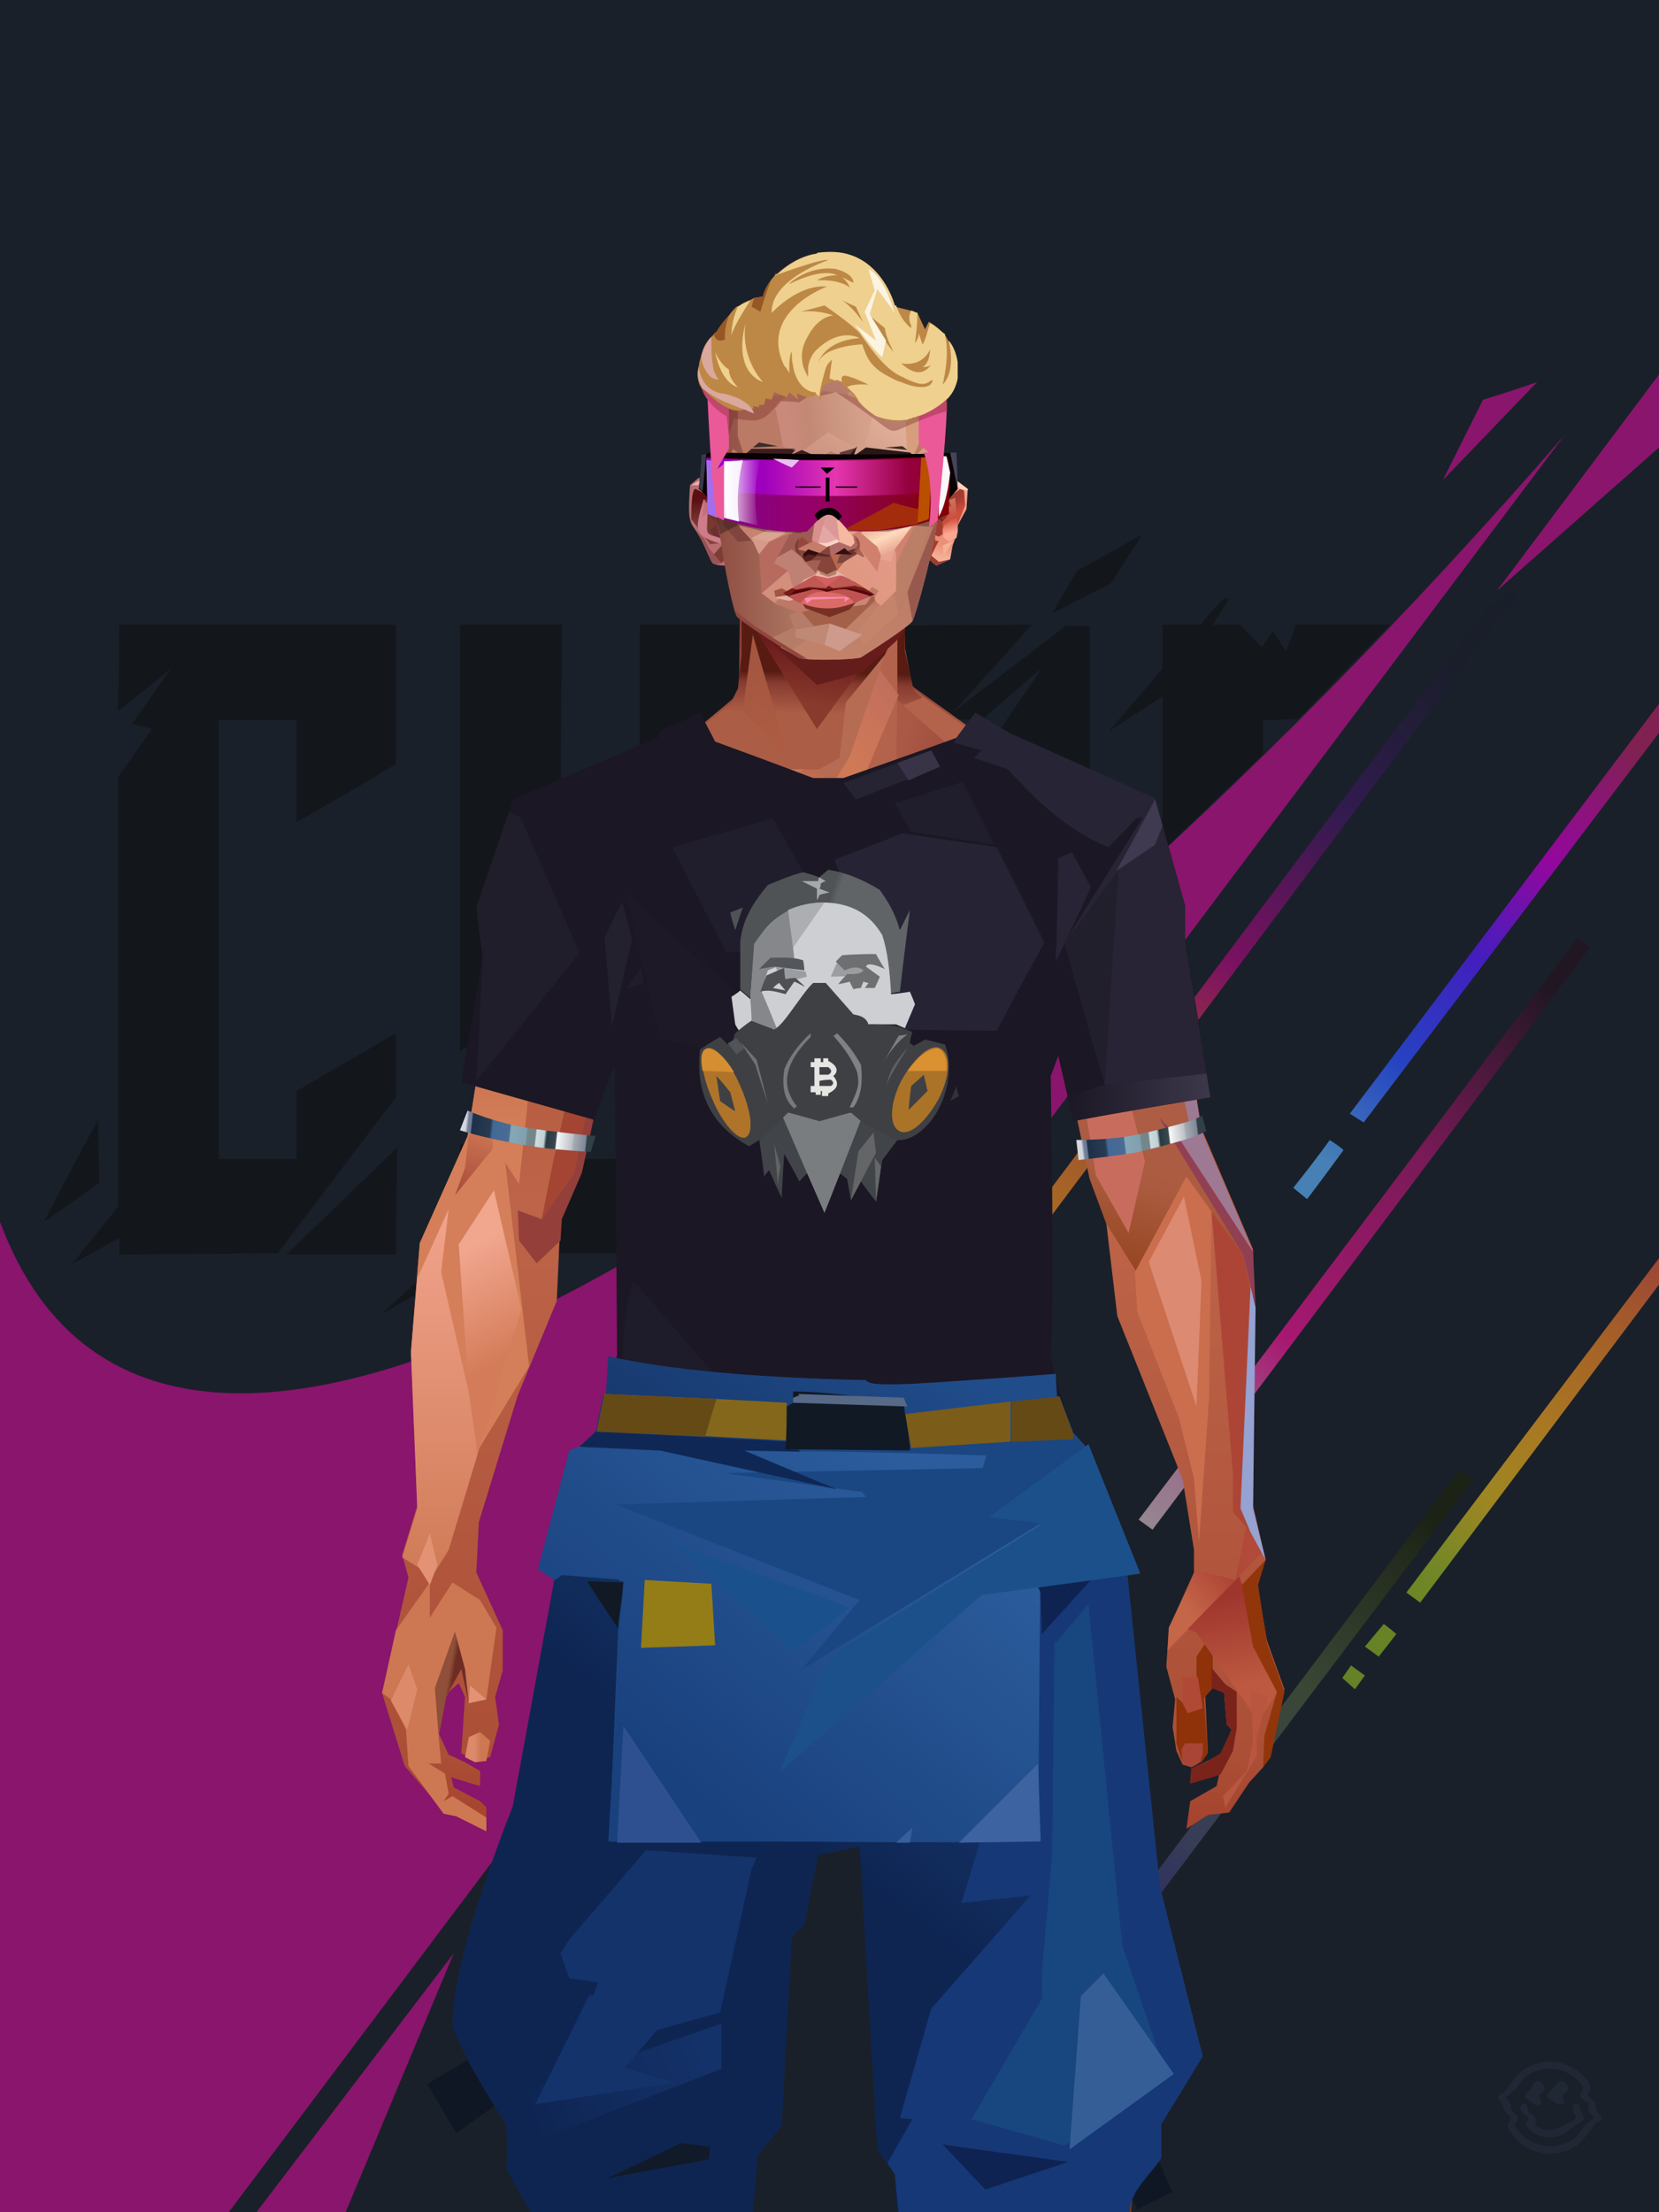 <?xml version="1.0" encoding="UTF-8"?><svg width="1320px" height="1760px" viewBox="0 0 1320 1760" version="1.1" xmlns="http://www.w3.org/2000/svg" xmlns:xlink="http://www.w3.org/1999/xlink"><defs><linearGradient x1="79%" y1="0%" x2="21%" y2="100%" id="id-31498"><stop stop-color="#191E2A" offset="0%"></stop><stop stop-color="#301B4E" offset="17%"></stop><stop stop-color="#7B1161" offset="35%"></stop><stop stop-color="#9B3D3A" offset="47%"></stop><stop stop-color="#A56127" offset="60%"></stop><stop stop-color="#A97822" offset="71%"></stop><stop stop-color="#9E8622" offset="80%"></stop><stop stop-color="#728726" offset="89%"></stop><stop stop-color="#648226" offset="100%"></stop></linearGradient><linearGradient x1="77%" y1="0%" x2="23%" y2="100%" id="id-31499"><stop stop-color="#812151" offset="0%"></stop><stop stop-color="#94079D" offset="27%"></stop><stop stop-color="#421EBE" offset="51%"></stop><stop stop-color="#2543C2" offset="76%"></stop><stop stop-color="#4680B5" offset="100%"></stop></linearGradient><linearGradient x1="140%" y1="-120%" x2="23%" y2="100%" id="id-31500"><stop stop-color="#191E2A" offset="0%"></stop><stop stop-color="#301B4E" offset="17%"></stop><stop stop-color="#7B1161" offset="35%"></stop><stop stop-color="#9B3D3A" offset="47%"></stop><stop stop-color="#A56127" offset="60%"></stop><stop stop-color="#A97822" offset="71%"></stop><stop stop-color="#9E8622" offset="80%"></stop><stop stop-color="#728726" offset="89%"></stop><stop stop-color="#648226" offset="100%"></stop></linearGradient><linearGradient x1="79%" y1="0%" x2="21%" y2="100%" id="id-31501"><stop stop-color="#1C2316" offset="0%"></stop><stop stop-color="#3A4735" offset="29%"></stop><stop stop-color="#383E56" offset="54%"></stop><stop stop-color="#262368" offset="77%"></stop><stop stop-color="#1D136A" offset="100%"></stop></linearGradient><linearGradient x1="79%" y1="0%" x2="21%" y2="100%" id="id-31502"><stop stop-color="#211723" offset="0%"></stop><stop stop-color="#791A57" offset="30%"></stop><stop stop-color="#A71871" offset="62%"></stop><stop stop-color="#9E5C86" offset="77%"></stop><stop stop-color="#929395" offset="100%"></stop></linearGradient></defs><g stroke="none" stroke-width="1" fill="none" id="id-31503" fill-rule="evenodd"><g id="id-31504"><rect fill="#1A2029" width="1320" height="1760" x="0" y="0" id="id-31505"></rect><g transform=" translate(35,425)" fill="#13161B" id="id-31506"><path d=" M 60,72 C 207,72 280,72 280,72 C 280,146 280,183 280,183 C 228,214 201,229 201,229 L 201,148 L 139,148 L 139,497 L 201,497 C 201,461 201,443 201,443 C 254,412 280,397 280,397 C 280,431 280,448 280,448 C 217,531 186,572 186,572 L 60,573 C 60,564 60,560 60,560 C 34,574 22,581 22,581 L 59,535 C 59,307 59,193 59,193 C 77,168 86,155 86,155 C 75,152 70,151 70,151 C 91,121 101,107 101,107 L 59,141 C 60,95 60,72 60,72 Z" id="id-31507"></path><path d=" M 0,547 C 28,493 43,466 43,466 L 44,516 C 15,537 0,547 0,547 Z" id="id-31508"></path><path d=" M 280,573 C 222,573 193,573 193,573 L 281,488 C 280,545 280,573 280,573 Z" id="id-31509"></path><path d=" M 269,620 L 331,563 C 331,512 331,486 331,486 L 412,439 L 412,497 L 472,497 C 472,444 472,418 472,418 C 505,376 522,355 522,355 C 490,383 473,398 473,398 C 473,353 473,330 473,330 L 331,411 L 331,72 C 385,72 412,72 412,72 C 411,206 411,273 411,273 L 474,237 L 474,72 L 553,72 C 553,142 553,177 553,177 C 491,239 460,271 460,271 L 552,198 L 552,572 L 354,572 C 298,604 269,620 269,620 Z" id="id-31510"></path><path d=" M 786,72 L 724,141 C 724,141 754,118 813,73 L 813,73 L 832,73 L 832,288 L 774,322 L 774,322 L 830,322 L 752,379 L 752,335 L 691,370 L 691,370 L 691,429 L 611,490 L 611,252 L 569,272 C 569,272 583,255 612,222 L 612,222 L 612,73 L 786,72 Z M 792,108 C 762,134 747,147 747,147 C 710,148 691,148 691,148 C 691,229 691,273 691,281 L 691,281 C 691,281 691,282 691,282 L 691,282 L 691,282 L 752,247 L 752,168 C 778,130 792,110 792,109 L 792,108 L 792,108 Z" id="id-31511"></path><path d=" M 802,63 C 815,41 822,29 822,29 C 857,10 874,0 874,0 L 849,39 C 818,55 802,63 802,63 Z" id="id-31512"></path><path d=" M 847,157 L 890,107 L 890,72 C 910,72 920,72 920,72 C 932,58 939,51 939,51 C 941,51 943,51 943,51 L 930,72 C 945,72 952,72 952,72 C 963,84 969,90 969,90 C 975,81 978,77 978,77 C 985,88 988,93 988,93 C 994,79 996,72 996,72 C 1046,72 1071,72 1071,72 C 1022,122 998,147 998,147 C 979,148 970,148 970,148 C 970,166 970,175 970,175 C 917,226 890,252 890,252 L 890,129 C 861,148 847,157 847,157 Z" id="id-31513"></path></g><path d=" M 1245,346 L 182,1760 L 0,1760 L 0,972 C 135,1337 750,916 1245,346 L 1245,346 Z M 361,1554 L 275,1760 L 204,1760 L 204,1760 L 361,1554 Z M 1320,298 L 1320,356 L 1320,356 L 1191,470 L 1320,298 Z M 1223,304 C 1223,304 1198,330 1148,382 L 1148,382 L 1180,318 C 1180,318 1194,314 1223,304 Z" fill="#89156C" id="id-31511"></path><path d=" M 1214,464 C 1194,476 1184,482 1184,482 C 825,961 645,1200 645,1200 L 656,1208 C 1028,712 1214,464 1214,464 Z M 627,1225 C 617,1237 612,1243 612,1243 C 619,1248 623,1251 623,1251 L 637,1233 C 630,1228 627,1225 627,1225 Z M 612,1266 C 606,1273 604,1277 604,1277 C 597,1271 593,1269 593,1269 L 601,1258 C 608,1263 612,1266 612,1266 Z" fill="url(#id-31498)" id="id-31511"></path><path d=" M 1320,560 C 1320,575 1320,583 1320,583 C 1163,790 1085,893 1085,893 L 1074,886 L 1320,560 Z M 1058,907 C 1066,912 1069,915 1069,915 C 1050,941 1040,954 1040,954 L 1029,945 C 1049,920 1058,907 1058,907 Z" fill="url(#id-31499)" id="id-31511"></path><path d=" M 1320,1001 C 1186,1178 1119,1267 1119,1267 L 1130,1275 L 1320,1022 C 1320,1008 1320,1001 1320,1001 Z M 1101,1292 C 1091,1304 1086,1310 1086,1310 C 1093,1315 1097,1318 1097,1318 L 1111,1300 C 1104,1294 1101,1292 1101,1292 Z M 1075,1325 C 1070,1332 1068,1335 1068,1335 C 1075,1341 1078,1344 1078,1344 L 1086,1333 C 1079,1328 1075,1325 1075,1325 Z" fill="url(#id-31500)" id="id-31511"></path><path d=" M 761,1701 C 768,1707 771,1709 771,1709 C 790,1683 800,1670 800,1670 L 789,1664 C 770,1689 761,1701 761,1701 Z M 805,1642 C 813,1647 816,1649 816,1649 C 1053,1335 1172,1177 1172,1177 L 1161,1170 C 924,1485 805,1642 805,1642 Z" fill="url(#id-31501)" id="id-31511"></path><path d=" M 890,1230 C 871,1256 861,1268 861,1268 C 868,1274 872,1277 872,1277 L 901,1238 C 894,1233 890,1230 890,1230 Z M 906,1209 C 913,1214 917,1217 917,1217 C 1149,908 1265,754 1265,754 L 1255,746 C 1023,1055 906,1209 906,1209 Z" fill="url(#id-31502)" id="id-31511"></path></g></g><defs><linearGradient x1="50%" y1="6%" x2="50%" y2="99%" id="id-110830"><stop stop-color="#914537" offset="0%"></stop><stop stop-color="#D47F5C" offset="8%"></stop><stop stop-color="#B1583C" offset="20%"></stop><stop stop-color="#BD6449" offset="34%"></stop><stop stop-color="#AB4F36" offset="71%"></stop><stop stop-color="#890000" offset="100%"></stop></linearGradient><linearGradient x1="50%" y1="-10%" x2="50%" y2="84%" id="id-110831"><stop stop-color="#B05A3C" offset="0%"></stop><stop stop-color="#D47F59" offset="49%"></stop><stop stop-color="#D47F59" offset="100%"></stop></linearGradient><linearGradient x1="57%" y1="50%" x2="47%" y2="56%" id="id-110832"><stop stop-color="#893810" offset="0%"></stop><stop stop-color="#883C15" offset="100%"></stop></linearGradient><linearGradient x1="45%" y1="35%" x2="55%" y2="47%" id="id-110833"><stop stop-color="#B87263" offset="0%"></stop><stop stop-color="#94451B" offset="100%"></stop></linearGradient><linearGradient x1="54%" y1="31%" x2="47%" y2="81%" id="id-110834"><stop stop-color="#B3634B" offset="0%"></stop><stop stop-color="#AF5E4A" offset="20%"></stop><stop stop-color="#AB5C40" offset="60%"></stop><stop stop-color="#94441E" offset="81%"></stop><stop stop-color="#8D3B18" offset="100%"></stop></linearGradient><linearGradient x1="43%" y1="38%" x2="54%" y2="44%" id="id-110835"><stop stop-color="#8F4F38" offset="0%"></stop><stop stop-color="#6D2C24" offset="100%"></stop></linearGradient><linearGradient x1="50%" y1="40%" x2="58%" y2="82%" id="id-110836"><stop stop-color="#CE8466" offset="0%"></stop><stop stop-color="#A34A3B" offset="100%"></stop></linearGradient><linearGradient x1="50%" y1="41%" x2="49%" y2="66%" id="id-110837"><stop stop-color="#571B12" offset="0%"></stop><stop stop-color="#863B30" offset="27%"></stop><stop stop-color="#AC5D46" offset="100%"></stop></linearGradient><linearGradient x1="63%" y1="4%" x2="25%" y2="77%" id="id-110838"><stop stop-color="#EC9E83" offset="0%"></stop><stop stop-color="#F0A38D" offset="55%"></stop><stop stop-color="#D88566" offset="100%"></stop></linearGradient><linearGradient x1="50%" y1="23%" x2="41%" y2="77%" id="id-110839"><stop stop-color="#6B1B1C" offset="0%"></stop><stop stop-color="#883A2C" offset="100%"></stop></linearGradient><linearGradient x1="47%" y1="22%" x2="55%" y2="89%" id="id-110840"><stop stop-color="#A55640" offset="0%"></stop><stop stop-color="#AD5C43" offset="100%"></stop></linearGradient><linearGradient x1="86%" y1="87%" x2="11%" y2="66%" id="id-110841"><stop stop-color="#9F4B3C" offset="0%"></stop><stop stop-color="#A95946" offset="100%"></stop></linearGradient><linearGradient x1="71%" y1="11%" x2="50%" y2="100%" id="id-110842"><stop stop-color="#B1583C" offset="0%" stop-opacity="0"></stop><stop stop-color="#B46953" offset="100%"></stop></linearGradient><linearGradient x1="66%" y1="46%" x2="56%" y2="43%" id="id-110843"><stop stop-color="#914640" offset="0%"></stop><stop stop-color="#8E3B3D" offset="100%"></stop></linearGradient><linearGradient x1="100%" y1="41%" x2="50%" y2="63%" id="id-110844"><stop stop-color="#6A1B1C" offset="0%"></stop><stop stop-color="#631D1A" offset="100%"></stop></linearGradient><linearGradient x1="69%" y1="20%" x2="50%" y2="100%" id="id-110845"><stop stop-color="#A0493E" offset="0%"></stop><stop stop-color="#AB5C49" offset="100%"></stop></linearGradient><linearGradient x1="36%" y1="20%" x2="57%" y2="81%" id="id-110846"><stop stop-color="#E39D82" offset="0%"></stop><stop stop-color="#C3795D" offset="100%"></stop></linearGradient><linearGradient x1="26%" y1="83%" x2="92%" y2="50%" id="id-110847"><stop stop-color="#D7835F" offset="0%"></stop><stop stop-color="#AD6545" offset="100%" stop-opacity="0"></stop></linearGradient><linearGradient x1="17%" y1="56%" x2="85%" y2="45%" id="id-110848"><stop stop-color="#E49478" offset="0%"></stop><stop stop-color="#CA8266" offset="52%"></stop><stop stop-color="#BF6E50" offset="100%"></stop></linearGradient><linearGradient x1="17%" y1="24%" x2="70%" y2="81%" id="id-110849"><stop stop-color="#ED9E85" offset="0%"></stop><stop stop-color="#B9694F" offset="100%"></stop></linearGradient><linearGradient x1="26%" y1="42%" x2="80%" y2="75%" id="id-110850"><stop stop-color="#EDA186" offset="0%"></stop><stop stop-color="#D68360" offset="100%" stop-opacity="0"></stop></linearGradient><linearGradient x1="29%" y1="56%" x2="77%" y2="50%" id="id-110851"><stop stop-color="#F4AB96" offset="0%"></stop><stop stop-color="#DD9470" offset="100%" stop-opacity="0"></stop></linearGradient><linearGradient x1="74%" y1="24%" x2="34%" y2="74%" id="id-110852"><stop stop-color="#C16E5C" offset="0%"></stop><stop stop-color="#D07957" offset="100%"></stop></linearGradient><linearGradient x1="66%" y1="100%" x2="40%" y2="0%" id="id-110853"><stop stop-color="#C86F52" offset="0%"></stop><stop stop-color="#F1A793" offset="46%"></stop><stop stop-color="#CE7854" offset="100%"></stop></linearGradient><linearGradient x1="28%" y1="76%" x2="73%" y2="20%" id="id-110854"><stop stop-color="#C56649" offset="0%"></stop><stop stop-color="#AE4636" offset="67%"></stop><stop stop-color="#B24A39" offset="100%"></stop></linearGradient><linearGradient x1="52%" y1="13%" x2="59%" y2="75%" id="id-110855"><stop stop-color="#9F362E" offset="0%"></stop><stop stop-color="#BC5940" offset="100%"></stop></linearGradient><linearGradient x1="66%" y1="59%" x2="24%" y2="66%" id="id-110856"><stop stop-color="#AB5C47" offset="0%"></stop><stop stop-color="#CE8467" offset="100%"></stop></linearGradient><linearGradient x1="41%" y1="11%" x2="61%" y2="81%" id="id-110857"><stop stop-color="#DE8C76" offset="0%"></stop><stop stop-color="#BB5A4A" offset="100%"></stop></linearGradient><linearGradient x1="19%" y1="58%" x2="66%" y2="43%" id="id-110858"><stop stop-color="#E09D85" offset="0%"></stop><stop stop-color="#C68266" offset="100%"></stop></linearGradient><linearGradient x1="73%" y1="50%" x2="30%" y2="53%" id="id-110859"><stop stop-color="#9B5F42" offset="0%"></stop><stop stop-color="#B67B61" offset="100%"></stop></linearGradient><linearGradient x1="31%" y1="0%" x2="50%" y2="100%" id="id-110860"><stop stop-color="#EEA190" offset="0%"></stop><stop stop-color="#E69987" offset="100%"></stop></linearGradient><linearGradient x1="29%" y1="43%" x2="65%" y2="100%" id="id-110861"><stop stop-color="#E4987E" offset="0%"></stop><stop stop-color="#C76D4E" offset="100%"></stop></linearGradient><linearGradient x1="13%" y1="78%" x2="84%" y2="50%" id="id-110862"><stop stop-color="#C87E68" offset="0%"></stop><stop stop-color="#CB715F" offset="100%"></stop></linearGradient><linearGradient x1="50%" y1="0%" x2="36%" y2="100%" id="id-110863"><stop stop-color="#E6977F" offset="0%"></stop><stop stop-color="#DE8D74" offset="100%"></stop></linearGradient><linearGradient x1="50%" y1="28%" x2="64%" y2="55%" id="id-110864"><stop stop-color="#E49777" offset="0%"></stop><stop stop-color="#DF8E6E" offset="100%"></stop></linearGradient><linearGradient x1="40%" y1="55%" x2="62%" y2="71%" id="id-110865"><stop stop-color="#CE7853" offset="0%"></stop><stop stop-color="#C46C4C" offset="100%"></stop></linearGradient><linearGradient x1="9%" y1="37%" x2="88%" y2="55%" id="id-110866"><stop stop-color="#AD5D46" offset="0%"></stop><stop stop-color="#913A39" offset="100%"></stop></linearGradient><linearGradient x1="62%" y1="19%" x2="50%" y2="100%" id="id-110867"><stop stop-color="#CA7352" offset="0%"></stop><stop stop-color="#AB4D3C" offset="100%"></stop></linearGradient><linearGradient x1="45%" y1="18%" x2="51%" y2="67%" id="id-110868"><stop stop-color="#F1A68E" offset="0%"></stop><stop stop-color="#D47C59" offset="100%"></stop></linearGradient><linearGradient x1="50%" y1="0%" x2="50%" y2="100%" id="id-110869"><stop stop-color="#F1A38C" offset="0%"></stop><stop stop-color="#D07B57" offset="100%"></stop></linearGradient><linearGradient x1="45%" y1="50%" x2="58%" y2="50%" id="id-110870"><stop stop-color="#A84B37" offset="0%"></stop><stop stop-color="#CD7C64" offset="100%"></stop></linearGradient><linearGradient x1="33%" y1="74%" x2="77%" y2="42%" id="id-110871"><stop stop-color="#C47259" offset="0%"></stop><stop stop-color="#C87355" offset="100%"></stop></linearGradient><linearGradient x1="63%" y1="59%" x2="38%" y2="59%" id="id-110872"><stop stop-color="#CE7753" offset="0%"></stop><stop stop-color="#DC8A6A" offset="100%"></stop></linearGradient><linearGradient x1="50%" y1="0%" x2="50%" y2="100%" id="id-110873"><stop stop-color="#CC8672" offset="0%"></stop><stop stop-color="#A24638" offset="100%"></stop></linearGradient><linearGradient x1="47%" y1="47%" x2="53%" y2="50%" id="id-110874"><stop stop-color="#CA9B87" offset="0%"></stop><stop stop-color="#A04C40" offset="100%"></stop></linearGradient><linearGradient x1="50%" y1="0%" x2="50%" y2="100%" id="id-110875"><stop stop-color="#AB5B4F" offset="0%"></stop><stop stop-color="#AB5A53" offset="100%"></stop></linearGradient><linearGradient x1="50%" y1="11%" x2="50%" y2="100%" id="id-110876"><stop stop-color="#B98472" offset="0%"></stop><stop stop-color="#CD8870" offset="100%"></stop></linearGradient><linearGradient x1="0%" y1="55%" x2="100%" y2="55%" id="id-110877"><stop stop-color="#B6746E" offset="0%"></stop><stop stop-color="#9E4248" offset="100%"></stop></linearGradient><linearGradient x1="50%" y1="37%" x2="50%" y2="100%" id="id-110878"><stop stop-color="#C1846E" offset="0%"></stop><stop stop-color="#A32E2C" offset="100%"></stop></linearGradient><linearGradient x1="49%" y1="41%" x2="51%" y2="77%" id="id-110879"><stop stop-color="#9F5844" offset="0%"></stop><stop stop-color="#872F14" offset="59%"></stop><stop stop-color="#A44B3B" offset="100%"></stop></linearGradient><linearGradient x1="33%" y1="47%" x2="59%" y2="56%" id="id-110880"><stop stop-color="#A55B45" offset="0%"></stop><stop stop-color="#763517" offset="100%"></stop></linearGradient></defs><g transform=" translate(304,473)" id="id-110881"><polygon points="174 662 139 824 137 906 146 1082 171 1154 176 1211 174 1230 175 1284 287 1284 284 1265 308 1195 306 1124 345 952 343 912 353 879 362 881 371 877 383 904 391 970 434 1079 457 1202 475 1252 475 1284 596 1284 600 1225 591 1146 609 1103 612 997 596 842 545 671 539 640 528 606 531 569 509 498 522 403 539 360 539 348 563 464 576 498 585 574 637 704 646 760 646 778 626 822 624 853 631 879 629 901 632 920 637 931 647 931 657 920 655 877 659 867 670 874 672 899 676 903 667 923 644 934 643 945 666 939 664 948 643 960 640 982 657 971 674 969 690 945 701 933 704 926 707 923 713 892 718 871 704 832 696 786 703 768 693 725 693 521 652 425 629 282 626 203 612 175 567 156 548 141 530 139 479 114 422 73 416 42 415 1 285 0 284 73 279 83 242 114 196 137 171 139 155 156 108 175 91 228 91 287 68 431 30 516 23 602 28 725 16 764 21 782 0 874 18 932 49 968 59 970 83 982 83 965 78 960 57 949 55 941 78 948 78 936 66 929 53 923 45 906 51 875 61 866 66 877 63 922 75 927 86 925 93 899 90 877 96 856 96 824 75 778 77 738 108 637 139 562 142 495 159 458 180 358 199 403 203 461 211 504 188 564 191 608" fill="url(#id-110830)" id="id-110882"></polygon><polygon points="91 287 68 431 30 516 23 602 72 688 117 614 98 452 109 469 123 336 102 372 109 294 88 309 109 285" fill="url(#id-110831)" id="id-110882"></polygon><polygon points="383 906 391 972 434 1081 457 1204 475 1254 475 1287 596 1287 600 1226 591 1148 609 1105 612 999 602 904 584 908 584 846 535 683 456 705 382 878" fill="url(#id-110832)" id="id-110882"></polygon><polygon points="137 907 146 1083 171 1156 176 1212 174 1232 175 1286 175 1287 287 1287 284 1266 308 1197 306 1126 345 954 343 923 293 814 263 724 247 711" fill="url(#id-110833)" id="id-110882"></polygon><polygon points="545 673 539 641 528 608 531 571 509 500 522 405 539 361 539 350 563 465 576 500 601 540 660 491 688 529 652 427 629 283 626 205 612 177 568 157 548 142 530 141 479 116 422 75 416 44 415 3 360 3 360 715 462 724" fill="url(#id-110834)" id="id-110882"></polygon><polygon points="83 984 59 972 49 970 21 932 19 903 7 879 0 874 11 824 38 786 38 814 56 786 78 800 91 822 83 879 69 882 63 855 51 877 45 908 47 930 37 930 50 938 53 954 49 960 56 956 83 973" fill="#CE7753" id="id-110887"></polygon><polygon points="66 855 69 882 63 855 51 877 45 908 42 870 58 825" fill="url(#id-110835)" id="id-110887"></polygon><polygon points="83 879 69 882 70 868" fill="#E39273" id="id-110887"></polygon><polygon points="481 376 513 349 558 291 522 368" fill="#A2656C" id="id-110890"></polygon><polygon points="313 697 260 560 246 448 259 424 355 408 361 366 317 404 285 409 267 378 313 343 394 351 431 378 420 404 368 399 371 404 449 421 466 441 449 510 466 547 406 697 358 717" fill="url(#id-110836)" id="id-110891"></polygon><polygon points="410 90 430 82 423 76 416 45 416 7 286 9 286 48 283 76 278 86 244 114 195 139 366 139 390 70 410 26" fill="url(#id-110837)" id="id-110892"></polygon><polygon points="182 180 133 231 97 289 97 231 113 182 165 159" fill="url(#id-110838)" id="id-110893"></polygon><polygon points="346 107 384 55 409 31 414 23 299 31" fill="url(#id-110839)" id="id-110894"></polygon><polygon points="287 93 295 32 323 129" fill="url(#id-110840)" id="id-110895"></polygon><polygon points="336 139 314 151 270 146 224 139" fill="#C0775D" id="id-110896"></polygon><polygon points="410 84 409 136 461 129" fill="url(#id-110841)" id="id-110897"></polygon><polygon points="173 246 167 286 191 351 263 386 328 330 359 330 359 152 348 139 336 139 309 152" fill="url(#id-110842)" id="id-110898"></polygon><polygon points="464 159 516 190 500 159" fill="url(#id-110843)" id="id-110899"></polygon><polygon points="302 31 346 72 382 62 409 37 416 28 416 13" fill="url(#id-110844)" id="id-110900"></polygon><polygon points="263 151 191 202 219 151" fill="#BB6D52" id="id-110901"></polygon><polygon points="154 206 170 170 122 188" fill="#FFB4A1" id="id-110902"></polygon><polygon points="358 285 344 299 323 318 305 354 358 345 354 305" fill="url(#id-110845)" id="id-110903"></polygon><polygon points="260 361 265 387 203 371 191 347" fill="#9E4D3D" id="id-110904"></polygon><polygon points="198 362 181 359 167 284" fill="#760000" id="id-110905"></polygon><polygon points="477 341 477 335 488 326 496 325 509 338 496 348 485 354" fill="#883232" id="id-110906"></polygon><polygon points="314 151 342 220 317 293 237 351 209 318 172 251 185 205 270 146" fill="url(#id-110846)" id="id-110907"></polygon><polygon points="314 151 330 238 209 318 172 251 185 205 270 146" fill="url(#id-110847)" id="id-110907"></polygon><polygon points="314 151 350 205 220 227 185 205 270 146" fill="url(#id-110848)" opacity="0.369" id="id-110907"></polygon><polygon points="211 335 223 322 242 327 244 332 235 353 213 349" fill="#983D37" id="id-110910"></polygon><polygon points="224 339 226 342 226 345 222 349 235 350 242 333 230 338 227 335" fill="#A6607C" id="id-110911"></polygon><polygon points="488 343 491 347 486 351 479 338 489 327 495 327 493 336" fill="#A84E5A" id="id-110912"></polygon><polygon points="485 339 488 343 493 337" fill="#D57D5E" id="id-110913"></polygon><polygon points="359 162 359 291 406 325 455 347 529 267 463 182 415 166" fill="url(#id-110849)" id="id-110914"></polygon><polygon points="359 178 359 281 391 302 391 249 489 270 461 189 415 166" fill="url(#id-110850)" id="id-110914"></polygon><polygon points="359 178 359 219 472 220 461 189 415 166 371 163" fill="url(#id-110851)" id="id-110914"></polygon><polygon points="358 178 372 168 440 156 413 137 378 158 411 80 396 60 358 146" fill="url(#id-110852)" id="id-110917"></polygon><polygon points="346 140 358 152 372 129 400 48 369 86 364 130" fill="#B66B53" id="id-110918"></polygon><polygon points="591 281 601 226 559 159 514 159 523 138 499 156 571 263" fill="url(#id-110853)" id="id-110919"></polygon><polygon points="609 298 626 332 629 285 627 227 614 207 617 251" fill="#9A84A9" id="id-110920"></polygon><polygon points="554 159 567 157 612 177 614 192 579 175 603 207 601 226" fill="#C2694B" id="id-110921"></polygon><polygon points="625 840 700 762 688 738 679 784 648 776 626 822" fill="url(#id-110854)" id="id-110922"></polygon><polygon points="648 862 648 845 661 825 661 870 654 878 657 922 652 929 637 929 632 914 632 893 632 877 644 888" fill="#8F3209" id="id-110923"></polygon><polygon points="554 375 577 333 607 451 594 508 568 462" fill="#C86D5D" id="id-110924"></polygon><polygon points="641 823 648 826 697 896 713 873 682 781" fill="url(#id-110855)" id="id-110922"></polygon><polygon points="623 326 643 425 633 431 693 523 652 427 636 326 625 315" fill="#9E7994" id="id-110926"></polygon><polygon points="628 274 638 339 623 314" fill="#8E465A" id="id-110927"></polygon><polygon points="693 523 695 567 685 525 618 416 633 431" fill="#913F53" id="id-110928"></polygon><polygon points="640 463 599 539 601 571 634 655 646 703 650 754 658 640 660 491" fill="#CA6E4E" id="id-110929"></polygon><polygon points="610 531 648 646 652 546 638 479" fill="#DC8A72" id="id-110929"></polygon><polygon points="693 748 677 730 677 700 660 491 685 525 691 552 684 727" fill="#AC4536" id="id-110931"></polygon><polygon points="691 746 703 768 693 727 695 567 691 551 683 727" fill="#95A2D2" id="id-110932"></polygon><polygon points="260 559 310 683 355 716 263 713 238 685 195 582" fill="url(#id-110856)" id="id-110933"></polygon><polygon points="637 931 636 919 639 914 653 914 653 922 651 929 648 931 644 933" fill="#A84536" id="id-110934"></polygon><polygon points="637 861 637 882 641 890 653 886 649 861" fill="#B14937" id="id-110935"></polygon><polygon points="691 871 693 912 688 936 669 956 671 965 696 924 696 909 705 877" fill="#B85640" id="id-110936"></polygon><polygon points="703 768 684 788 693 837 712 873 702 908 701 933 707 925 718 873 704 834 697 788" fill="#91350B" id="id-110937"></polygon><polygon points="667 939 643 946 644 934 657 928 667 922 676 903 672 899 670 874 660 870 660 854 671 867 680 873 680 902 677 920" fill="#7A231B" id="id-110938"></polygon><polygon points="361 510 359 634 426 561 420 535" fill="url(#id-110857)" opacity="0.626" id="id-110939"></polygon><polygon points="319 403 289 399 268 380 313 343 361 348 362 372" fill="url(#id-110858)" id="id-110940"></polygon><polygon points="171 141 168 151 180 151 204 139 196 138" fill="url(#id-110859)" id="id-110941"></polygon><polygon points="359 308 362 360 382 334" fill="#DD9481" opacity="0.625" id="id-110942"></polygon><polygon points="360 546 360 584 387 551 374 540" fill="url(#id-110860)" opacity="0.626" id="id-110943"></polygon><polygon points="346 542 360 547 373 540 360 534" fill="#86000C" id="id-110944"></polygon><polygon points="325 545 277 503 259 561 308 579" fill="url(#id-110861)" opacity="0.758" id="id-110945"></polygon><polygon points="389 499 460 467 449 510 404 520" fill="url(#id-110862)" id="id-110946"></polygon><polygon points="364 491 361 403 420 428" fill="url(#id-110863)" opacity="0.758" id="id-110947"></polygon><polygon points="262 446 333 446 323 469 279 492" fill="url(#id-110864)" opacity="0.758" id="id-110948"></polygon><polygon points="259 425 279 496 259 561 236 528 213 443 227 425 243 447" fill="url(#id-110865)" id="id-110949"></polygon><polygon points="412 343 444 374 466 383 499 351 447 354 416 339" fill="url(#id-110866)" id="id-110950"></polygon><polygon points="164 252 163 278 128 284" fill="#953F32" id="id-110951"></polygon><polygon points="58 478 88 441 88 416 69 430 66 456" fill="url(#id-110867)" id="id-110952"></polygon><polygon points="76 684 69 634 61 517 89 474 111 569" fill="url(#id-110868)" id="id-110953"></polygon><polygon points="53 489 47 539 69 635 76 684 53 760 40 781 16 766 28 727 23 604 28 544" fill="url(#id-110869)" id="id-110954"></polygon><polygon points="136 452 127 497 153 460 177 340 170 300" fill="#A34532" id="id-110955"></polygon><polygon points="181 359 159 460 143 497 142 514 123 532 109 514 108 490 127 497 153 460 177 340" fill="#943F3A" id="id-110955"></polygon><polygon points="38 747 28 772 38 788 44 772" fill="#E39275" id="id-110957"></polygon><polygon points="359 379 342 413 361 444 377 417" fill="url(#id-110870)" id="id-110958"></polygon><polygon points="196 581 260 561 229 519" fill="url(#id-110871)" id="id-110959"></polygon><polygon points="74 929 66 925 69 909 78 905 86 912 83 928" fill="url(#id-110872)" id="id-110960"></polygon><polygon points="20 903 7 880 21 851 28 871" fill="#DC8A6A" id="id-110961"></polygon><polygon points="218 1123 203 1040 191 913 171 1090 182 1169 230 1208 261 1237 270 1213 234 1175 212 1157 272 1191 281 1169" fill="url(#id-110873)" opacity="0.808" id="id-110962"></polygon><polygon points="182 1207 181 1155 213 1106 236 1166 230 1210" fill="#B15D4D" id="id-110963"></polygon><polygon points="187 902 211 1137 227 1161 275 1187 299 1137 272 1009 299 918 269 791 211 836" fill="url(#id-110874)" id="id-110964"></polygon><polygon points="288 1079 311 1040 311 942 295 903 264 1019 275 1188 301 1137" fill="url(#id-110875)" id="id-110965"></polygon><polygon points="584 908 604 1008 608 1106 614 998 599 887" fill="#948AB4" id="id-110966"></polygon><polygon points="430 886 488 1140 535 1115 561 925 566 886 536 816 500 786" fill="url(#id-110876)" opacity="0.792" id="id-110967"></polygon><polygon points="581 921 588 1011 584 1112 576 1162 544 1046 566 886" fill="url(#id-110877)" id="id-110968"></polygon><polygon points="561 1247 518 1200 472 1112 494 931 505 931 594 1188 579 1244" fill="url(#id-110878)" id="id-110969"></polygon><polygon points="531 1221 539 1263 536 1269 516 1287 509 1287 500 1263 513 1199 488 1226 462 1170 472 1101 427 1010 398 877 469 771 518 739 536 818 500 787 433 890 477 1078 534 1212" fill="url(#id-110879)" id="id-110970"></polygon><polygon points="321 1058 284 852 258 721 266 733 371 879 362 883 354 881 343 914 345 954" fill="#99513D" id="id-110971"></polygon><polygon points="429 1068 424 875 536 705 454 704 380 865 384 906 391 972" fill="#9B4949" opacity="0.394" id="id-110972"></polygon><polygon points="175 1262 194 1287 206 1287 225 1226 213 1249 175 1221 174 1232" fill="#792E06" id="id-110973"></polygon><polygon points="528 1227 554 1234 569 1169 549 1168" fill="#B9645B" id="id-110974"></polygon><polygon points="546 678 545 672 539 641 528 608 531 571 509 500 522 405 539 361 539 350 547 389 542 330 558 289 517 369 528 369 517 411 499 442 509 465 488 531 507 525 522 585 449 724" fill="#792E2E" id="id-110882"></polygon><polygon points="402 722 490 609 522 585 449 723" fill="#9E4C3C" id="id-110976"></polygon><polygon points="174 664 139 826 137 907 139 937 238 690 352 886 354 881 362 883 371 879 383 906 471 773 548 712 596 844 545 673 539 641 478 697 449 723 278 705 232 657 188 566 191 610" fill="url(#id-110880)" id="id-110882"></polygon><polygon points="139 836 225 709 167 697 139 826" fill="#8F361D" id="id-110978"></polygon><polygon points="518 734 596 843 547 678" fill="#711C13" id="id-110979"></polygon><polygon points="415 778 447 726 314 744 329 762" fill="#AF5544" opacity="0.520" id="id-110882"></polygon><polygon points="411 685 463 666 456 573" fill="#823A34" id="id-110981"></polygon></g><defs><linearGradient x1="53%" y1="5%" x2="47%" y2="91%" id="id-111539"><stop stop-color="#F6A693" offset="0%"></stop><stop stop-color="#EB8E76" offset="82%"></stop><stop stop-color="#F3B197" offset="100%"></stop></linearGradient><linearGradient x1="62%" y1="61%" x2="50%" y2="36%" id="id-111540"><stop stop-color="#CC4E3E" offset="0%"></stop><stop stop-color="#A33C30" offset="100%"></stop></linearGradient><linearGradient x1="50%" y1="13%" x2="57%" y2="81%" id="id-111541"><stop stop-color="#CE6F5A" offset="0%"></stop><stop stop-color="#CC4E3E" offset="52%"></stop><stop stop-color="#FFA791" offset="100%"></stop></linearGradient><linearGradient x1="50%" y1="0%" x2="54%" y2="88%" id="id-111542"><stop stop-color="#B36E6C" offset="0%"></stop><stop stop-color="#BB6E6F" offset="100%"></stop></linearGradient><linearGradient x1="36%" y1="75%" x2="36%" y2="18%" id="id-111543"><stop stop-color="#85433D" offset="0%"></stop><stop stop-color="#590F13" offset="100%"></stop></linearGradient><linearGradient x1="48%" y1="84%" x2="4%" y2="84%" id="id-111544"><stop stop-color="#B6826B" offset="0%"></stop><stop stop-color="#8F4E43" offset="100%"></stop></linearGradient><linearGradient x1="23%" y1="68%" x2="57%" y2="19%" id="id-111545"><stop stop-color="#CB927F" offset="0%"></stop><stop stop-color="#E6B7A1" offset="100%"></stop></linearGradient><linearGradient x1="59%" y1="57%" x2="48%" y2="96%" id="id-111546"><stop stop-color="#BB7A65" offset="0%"></stop><stop stop-color="#C2826A" offset="100%"></stop></linearGradient><linearGradient x1="14%" y1="53%" x2="88%" y2="46%" id="id-111547"><stop stop-color="#C9897B" offset="0%"></stop><stop stop-color="#C38874" offset="25%"></stop><stop stop-color="#CC9781" offset="66%"></stop><stop stop-color="#D6A18A" offset="100%"></stop></linearGradient><linearGradient x1="100%" y1="24%" x2="44%" y2="69%" id="id-111548"><stop stop-color="#E29985" offset="0%"></stop><stop stop-color="#E19883" offset="100%"></stop></linearGradient><linearGradient x1="24%" y1="33%" x2="50%" y2="82%" id="id-111549"><stop stop-color="#E6AE91" offset="0%"></stop><stop stop-color="#FFDABD" offset="49%"></stop><stop stop-color="#E8A490" offset="100%"></stop></linearGradient><linearGradient x1="90%" y1="75%" x2="18%" y2="60%" id="id-111550"><stop stop-color="#BC8770" offset="0%"></stop><stop stop-color="#874F3D" offset="100%"></stop></linearGradient><linearGradient x1="0%" y1="50%" x2="33%" y2="53%" id="id-111551"><stop stop-color="#764B36" offset="0%"></stop><stop stop-color="#AE795F" offset="100%"></stop></linearGradient><linearGradient x1="60%" y1="88%" x2="92%" y2="78%" id="id-111552"><stop stop-color="#DFA491" offset="0%"></stop><stop stop-color="#F8BAA3" offset="100%"></stop></linearGradient></defs><g transform=" translate(548,259)" id="id-111553"><g id="id-111554"><g transform=" translate(0,121)" id="id-111555"><polygon points="199 13 214 3 222 9 221 25 214 38 214 43 210 54 208 65 197 70 190 64" fill="url(#id-111539)" id="id-111556"></polygon><polygon points="197 24 209 14 216 9 219 10 220 22 214 37 195 43" fill="url(#id-111540)" id="id-111557"></polygon><polygon points="203 38 208 34 199 25 203 22 209 23 207 18 212 16 214 38 214 43 213 48 207 51 201 46" fill="url(#id-111541)" id="id-111556"></polygon><polygon points="212 5 214 3 222 9 222 10 219 10 216 9" fill="#FDD3B7" id="id-111556"></polygon><polygon points="208 65 197 70 190 64 194 42 199 50 193 62 199 67" fill="#A13C31" id="id-111556"></polygon><polygon points="203 62 202 54 211 50" fill="#F3B197" id="id-111561"></polygon><polygon points="196 50 202 51 203 42 196 46" fill="#EB8E76" id="id-111562"></polygon><polygon points="194 45 199 47 202 45 202 32 197 31" fill="#A13C31" id="id-111563"></polygon><path d=" M 30,70 C 24,70 20,69 19,68 C 17,66 12,52 8,46 C 4,39 2,38 1,33 C 0,30 0,21 1,6 L 8,0 L 23,9 L 30,70 Z" fill="url(#id-111542)" id="id-111564"></path><polygon points="8 6 2 6 7 3 10 2 23 9 19 14" fill="#EFAAB6" id="id-111564"></polygon><path d=" M 26,68 C 23,69 20,69 19,68 C 17,66 12,52 8,46 C 7,44 6,43 6,42 C 9,45 10,47 12,48 C 13,50 14,52 16,56 L 26,68 Z" fill="#995356" id="id-111564"></path><polygon points="26 68 29 65 27 53 20 61" fill="#7B3E35" id="id-111564"></polygon><path d=" M 23,19 C 12,12 6,9 5,9 C 3,10 2,18 2,33 L 17,53 L 26,52 L 23,19 Z" fill="url(#id-111543)" id="id-111568"></path><polygon points="12 17 19 19 18 26 15 28 22 38 21 49 12 44" fill="#773A2E" id="id-111569"></polygon><path d=" M 27,53 C 16,50 10,47 8,42 C 6,38 8,30 12,17 L 15,23 C 15,36 14,42 15,43 C 15,45 18,46 25,48 L 27,53 Z" fill="#CE7B8B" id="id-111570"></path><polygon points="11 31 19 26 19 18 14 20 12 18" fill="#C07080" id="id-111571"></polygon><polygon points="20 46 17 42 22 37 25 48" fill="#6A3032" id="id-111572"></polygon></g><g transform=" translate(18,0)" id="id-111573"><path d=" M 20,231 C 18,227 11,201 5,153 C 3,140 2,128 1,117 C -1,91 4,63 8,49 C 9,46 16,35 16,34 C 30,20 56,0 94,0 C 157,0 178,45 181,51 C 183,57 183,111 181,144 C 178,177 162,232 160,235 C 158,239 124,261 119,264 C 113,266 74,267 69,264 C 64,261 22,235 20,231 Z" fill="url(#id-111544)" id="id-111574"></path><polygon points="73 112 82 117 159 110 163 117 160 129 170 143 176 147 176 93 157 34 129 14 67 25 49 80" fill="url(#id-111545)" id="id-111575"></polygon><polygon points="161 62 154 71 156 103 169 107 175 101 174 71" fill="#D69E7C" id="id-111576"></polygon><path d=" M 88,1 C 90,0 92,0 94,0 C 157,0 178,45 181,51 C 183,57 183,111 181,144 C 178,177 162,232 160,235 C 158,239 124,261 119,264 C 113,266 74,267 69,264 C 68,263 62,260 55,256 L 88,235 L 130,216 L 172,163 L 174,118 L 172,94 L 160,106 L 169,85 L 169,76 L 147,55 L 134,23 L 93,25 L 52,65 L 58,96 L 27,113 L 21,131 L 15,125 L 9,131 L 17,98 L 27,106 L 21,88 L 21,58 L 88,1 Z" fill="url(#id-111546)" id="id-111574"></path><polygon points="89 29 62 55 21 58 63 22" fill="#CD8681" id="id-111574"></polygon><path d=" M 182,73 C 183,94 183,123 181,144 C 178,177 162,232 160,235 L 156,212 L 178,157 L 181,128 L 174,142 L 182,73 Z" fill="#97594D" id="id-111574"></path><polygon points="47 249 66 240 62 230 73 227 88 242 63 259" fill="#B57D68" id="id-111580"></polygon><path d=" M 20,231 C 20,230 19,229 18,226 C 24,231 29,235 33,238 C 42,244 56,253 76,265 C 73,265 70,265 69,264 C 64,261 22,235 20,231 Z" fill="#91463E" id="id-111574"></path><path d=" M 1,117 C -1,91 4,63 8,49 C 9,46 16,35 16,34 C 22,28 30,21 41,15 L 11,57 L 14,96 L 1,117 Z" fill="#AF7E8D" id="id-111574"></path><path d=" M 5,153 C 3,140 2,128 1,117 C 0,108 1,98 1,89 L 8,127 L 5,153 Z" fill="#793D31" id="id-111574"></path><polygon points="37 103 56 94 77 112 67 117" fill="#BC7C6E" id="id-111584"></polygon><path d=" M 62,53 C 78,52 89,52 97,53 C 105,54 116,56 131,61 L 121,101 L 93,85 L 69,102 L 57,96 L 51,66 L 62,53 Z" fill="url(#id-111547)" id="id-111585"></path><polygon points="108 55 115 47 137 44 144 55 126 62" fill="#F2C7B2" id="id-111586"></polygon><polygon points="21 172 33 171 11 143 9 158" fill="#81453F" id="id-111587"></polygon><polygon points="143 203 142 188 148 173 172 138" fill="#D0826E" id="id-111588"></polygon><polygon points="147 229 151 227 174 158 175 115 170 142 141 202 141 217" fill="#BB7E66" id="id-111589"></polygon><polygon points="117 243 120 255 149 229 144 209" fill="#C4846C" id="id-111590"></polygon></g></g><polygon points="115 123 97 120 73 163 66 188 109 172" fill="#9D5B53" id="id-111591"></polygon><polygon points="118 195 153 223 165 211 165 180 158 177 122 178" fill="url(#id-111548)" id="id-111592"></polygon><polygon points="31 148 43 115 58 140 39 146 41 161" fill="#B2735D" id="id-111593"></polygon><polygon points="60 190 82 178 90 185 91 188 102 197 78 213 79 195" fill="#C08175" id="id-111594"></polygon><polygon points="51 172 66 172 85 164 98 140 99 125 58 140 39 146 41 161" fill="#C78371" id="id-111593"></polygon><polygon points="85 164 98 140 98 155" fill="#AE6C5D" id="id-111593"></polygon><polygon points="56 182 50 169 70 159 77 165 64 172" fill="#DBA392" id="id-111597"></polygon><polygon points="56 182 50 169 64 172" fill="#D69A8B" id="id-111597"></polygon><polygon points="56 182 58 213 79 195 68 189 81 165 64 172" fill="#B76B5E" id="id-111597"></polygon><polygon points="70 222 58 213 79 195 85 215" fill="#D48E7C" id="id-111597"></polygon><polygon points="135 167 142 159 150 162 190 143 164 178 161 188 153 186 150 177" fill="url(#id-111549)" id="id-111601"></polygon><polygon points="128 153 149 163 190 143 183 135 130 138" fill="#E0A587" id="id-111601"></polygon><polygon points="132 172 150 196 153 183 150 176 137 165 140 161 130 166" fill="#CF816D" id="id-111603"></polygon><polygon points="111 184 118 195 127 184 130 181 117 179" fill="#B7684D" id="id-111604"></polygon><polygon points="92 187 101 197 105 187" fill="#A35E51" id="id-111605"></polygon><polygon points="118 189 120 183 132 178 137 180 122 189" fill="#7E453D" id="id-111606"></polygon><path d=" M 86,178 L 96,173 L 90,168 C 88,170 87,172 86,173 C 86,174 86,176 86,178 Z" fill="#954839" id="id-111607"></path><polygon points="92 184 86 178 112 175 113 183 118 194 110 198 102 194 105 187 95 187" fill="#86443A" id="id-111608"></polygon><polygon points="86 178 95 180 104 181 112 175 100 171" fill="#C67C6A" id="id-111609"></polygon><polygon points="112 176 119 172 131 167 134 171 134 178 127 180 113 183" fill="#B06966" id="id-111610"></polygon><polyline points="90 184 93 188 97 187 102 183 96 180 89 184" fill="#5B221D" id="id-111611"></polyline><polygon points="92 120 95 110 113 100 132 109 135 130 117 123" fill="#B6826B" id="id-111612"></polygon><g transform=" translate(31,92)" id="id-111613"><polygon points="4 42 24 55 56 56 69 30 44 8 1 22" fill="url(#id-111550)" id="id-111614"></polygon><polygon points="59 39 59 47 67 42 68 39 63 37" fill="#CCB2BE" id="id-111615"></polygon><polygon points="29 50 47 45 60 41 58 46 45 53 31 54" fill="#B97A79" id="id-111616"></polygon><polygon points="46 44 44 53 58 47 55 43 62 42 63 39 58 39" fill="#8F6357" id="id-111617"></polygon><polygon points="5 37 21 25 36 23 38 16 64 21 69 31 64 39 13 44" fill="#754335" id="id-111618"></polygon><polygon points="30 34 31 27 37 25 41 32" fill="#9D6544" id="id-111619"></polygon><path d=" M 19,33 C 33,27 42,25 46,26 C 50,27 56,31 65,37 L 64,28 C 52,23 44,21 41,22 C 37,22 30,26 19,33 Z" fill="#5B2A23" id="id-111620"></path><polygon points="93 88 103 85 103 89 96 91" fill="#6B3025" id="id-111621"></polygon><g transform=" translate(37,37) rotate(3) translate(-37,-37) translate(12,28)" id="id-111622"><path d=" M 6,14 L 14,16 L 23,15 C 20,15 18,14 17,14 C 15,13 14,12 13,10 L 6,14 Z" fill="#783832" id="id-111623"></path><path d=" M 14,10 C 15,13 18,15 22,15 C 25,16 31,15 36,14 C 38,14 42,12 47,10 C 41,5 35,2 30,2 C 25,2 20,5 14,10 Z" fill="#FFE4F4" id="id-111624"></path><path d=" M 14,10 C 14,11 15,12 16,13 C 22,8 27,5 31,5 C 33,5 37,6 42,9 L 42,12 C 43,12 45,11 47,10 C 41,5 35,2 30,2 C 25,2 20,5 14,10 Z" fill="#000000" fill-opacity="0.675" id="id-111624"></path><path d=" M 20,8 C 20,13 23,15 30,15 C 36,15 39,12 38,5 C 34,4 31,3 28,4 C 26,4 23,6 20,8 Z" fill="#36110A" id="id-111626"></path><path d=" M 21,9 C 21,13 24,14 29,14 C 35,14 37,12 37,7 C 33,5 31,4 28,4 C 26,5 24,6 21,9 Z" fill="#666531" id="id-111626"></path><path d=" M 26,6 C 26,8 26,10 27,10 C 29,11 31,11 32,10 C 33,9 33,8 33,5 L 26,6 Z" fill="#36110A" id="id-111628"></path><polygon points="22 9 22 11 28 9 27 7" fill="#D7B4BF" id="id-111629"></polygon><path d=" M 6,14 L 0,9 C 15,3 26,0 32,0 C 36,0 42,4 49,9 C 50,9 50,10 50,11 L 45,11 C 43,7 39,6 33,5 C 26,5 17,8 6,14 Z" fill="#36110A" id="id-111630"></path></g><polygon points="64 13 73 14 64 21 51 18" fill="#6E423B" id="id-111631"></polygon><polygon points="0 23 17 18 39 17 50 20 58 18 68 11 59 7 50 11 54 7 51 7 54 6 19 6 2 21" fill="#3A1F20" id="id-111632"></polygon><polygon points="20 5 25 1 40 4" fill="#3D2C29" id="id-111633"></polygon><polygon points="127 55 165 38 159 20 98 12 92 18 93 21 88 27 84 26 101 48" fill="url(#id-111551)" id="id-111634"></polygon><polygon points="113 31 117 24 113 18 124 15 131 18 124 24 126 31" fill="#CE9888" id="id-111635"></polygon><polygon points="136 35 132 24 138 16 150 18 140 26 143 38" fill="#9E6645" id="id-111636"></polygon><polygon points="102 42 108 49 127 56 129 54 129 49 116 39" fill="#A96957" id="id-111637"></polygon><polygon points="129 49 137 42 116 39" fill="#C88C7B" id="id-111637"></polygon><polygon points="108 49 117 52 123 44 116 39 108 41" fill="#96524F" id="id-111637"></polygon><polygon points="104 44 99 44 95 42 101 38" fill="#C2908B" id="id-111640"></polygon><polygon points="139 42 146 44 151 41 151 37 157 34 165 52 166 51 166 26 161 16 151 36" fill="#96534F" id="id-111641"></polygon><path d=" M 99,37 L 93,28 L 99,22 L 97,17 L 113,17 L 117,22 C 123,23 128,23 130,24 C 133,25 139,28 148,34 C 135,28 125,25 119,25 C 113,25 106,29 99,37 Z" fill="#643827" id="id-111642"></path><g transform=" translate(125,37) rotate(-3) translate(-124,-37) translate(100,28)" id="id-111643"><path d=" M 5,9 C 8,13 13,15 19,15 C 26,15 31,14 35,11 C 31,5 26,2 21,2 C 15,2 10,5 5,9 Z" fill="#FFE4F3" id="id-111644"></path><path d=" M 5,9 C 6,10 7,11 7,11 C 12,7 16,5 21,5 C 25,5 29,8 32,13 C 33,12 34,12 35,11 C 31,5 26,2 21,2 C 15,2 10,5 5,9 Z" fill="#000000" fill-opacity="0.496" id="id-111644"></path><path d=" M 12,6 C 13,11 14,14 15,14 C 16,15 24,16 26,15 C 27,15 28,12 30,8 C 25,5 22,4 19,3 C 17,3 14,4 12,6 Z" fill="#311011" id="id-111646"></path><path d=" M 13,9 C 14,11 14,13 15,13 C 16,14 23,15 25,15 C 26,14 27,12 28,9 C 26,8 24,7 21,7 C 19,6 16,7 13,9 Z" fill="#615E2D" id="id-111646"></path><polygon points="17 7 18 11 23 11 25 7 21 6" fill="#311011" id="id-111648"></polygon><polygon points="14 10 20 8 20 5 14 7" fill="#D4AEBC" id="id-111649"></polygon><polygon points="3 13 6 10 8 13" fill="#A03B40" id="id-111650"></polygon><polygon points="3 13 1 14 4 15 14 16 19 18 41 15 35 11 29 15 24 15 14 15 9 13" fill="#853F3B" id="id-111651"></polygon><path d=" M 3,13 C 1,12 0,11 1,11 C 1,10 8,1 21,0 C 26,0 33,3 40,6 C 42,7 45,8 49,10 L 41,15 C 37,13 35,11 34,11 C 29,7 25,5 21,5 C 14,5 9,7 3,13 Z" fill="#311011" id="id-111652"></path></g><polygon points="89 9 92 17 103 5" fill="#633E3B" id="id-111653"></polygon><polygon points="92 17 100 17 107 20 124 17 159 20 145 9 110 5 100 12 103 4" fill="#271716" id="id-111654"></polygon><polygon points="125 5 143 7 139 4" fill="#3A2A25" id="id-111655"></polygon></g><polygon points="104 122 102 115 114 110 114 123" fill="#CB8784" id="id-111612"></polygon><polygon points="116 182 124 177 127 180 130 182" fill="#320F10" id="id-111657"></polygon><polygon points="92 184 91 182 95 178 104 181 101 183 95 182" fill="#2C0E0F" id="id-111658"></polygon><polygon points="133 181 138 184 140 184 135 176" fill="#AB6150" id="id-111659"></polygon><polygon points="101 183 111 184 113 183 104 181" fill="#572A26" id="id-111660"></polygon><polygon points="107 125 112 123 123 126 122 133 128 151 130 147 147 156 129 167" fill="url(#id-111552)" id="id-111661"></polygon><polygon points="119 172 129 176 132 173 131 168 128 165 119 143 115 146" fill="#F4B9A0" id="id-111662"></polygon><polygon points="111 125 117 125 116 132 122 141 119 150 117 148" fill="#F7CECB" id="id-111663"></polygon><path d=" M 88,169 C 85,172 84,175 85,178 C 85,181 88,183 91,184 C 89,181 87,179 87,177 C 86,176 87,173 88,169 Z" fill="#7D3C32" id="id-111664"></path><path d=" M 131,170 C 130,172 129,174 130,176 C 131,179 133,181 137,182 C 134,179 133,177 132,176 C 132,174 132,172 133,169 L 131,170 Z" transform=" translate(133,175) rotate(-158) translate(-133,-175)" fill="#964F41" id="id-111664"></path><path d=" M 98,171 L 110,176 L 119,172 L 115,131 L 111,125 L 104,125 L 104,138 C 102,145 101,151 100,155 C 100,159 99,164 98,171 Z" fill="#D8908F" id="id-111666"></path><polygon points="115 131 111 125 108 125 106 142 109 151" fill="#E7AF9D" id="id-111666"></polygon><polygon points="103 173 110 176 120 172 115 131" fill="#DC9898" id="id-111666"></polygon><polygon points="103 173 110 176 120 172 107 159" fill="#E3A8A6" id="id-111666"></polygon><polygon points="103 173 110 176 120 172 118 170 110 173" fill="#FAD2C5" id="id-111666"></polygon><polygon points="150 221 112 238 68 221 76 213 142 214 147 216" fill="#BF7867" id="id-111671"></polygon><polygon points="90 228 102 242 120 246 148 219 148 213" fill="#A56049" id="id-111672"></polygon><polygon points="126 224 141 222 146 214 143 212 133 214" fill="#C88878" id="id-111673"></polygon><polygon points="69 216 70 217 80 219 87 217 83 214" fill="#E2B2A4" id="id-111674"></polygon><polygon points="69 216 68 211 74 209 83 214" fill="#A25640" id="id-111675"></polygon><polygon points="141 213 148 216 151 211 146 208" fill="#C07A64" id="id-111676"></polygon><polygon points="93 225 89 219 136 217 128 226 112 232" fill="#783025" id="id-111677"></polygon><polygon points="126 201 118 195 117 198 111 200 105 198 103 195 101 198 92 202 88 206" fill="#E9B4A6" id="id-111678"></polygon><polygon points="75 213 87 220 140 217 148 214 132 204 107 203 82 209" fill="#781B19" id="id-111679"></polygon><polygon points="84 211 80 215 87 218 142 216 147 214 139 211 128 209 111 210 94 209" fill="#50090C" id="id-111679"></polygon><path d=" M 82,209 C 93,203 99,199 100,199 C 102,199 109,201 111,201 C 112,201 118,199 121,199 C 123,199 129,202 140,209 L 132,207 L 115,209 L 111,207 L 109,209 L 96,208 L 86,210 L 82,209 Z" fill="#C05854" id="id-111681"></path><path d=" M 100,199 C 102,199 109,201 111,201 C 112,201 118,199 121,199 L 112,206 L 110,208 L 100,199 Z" fill="#D45F63" id="id-111681"></path><path d=" M 80,215 C 82,217 84,219 85,219 C 94,223 101,225 111,225 C 120,225 129,222 138,218 C 139,218 141,217 143,215 C 133,212 127,210 124,210 C 121,210 117,210 110,212 C 104,210 100,210 98,210 C 97,211 90,212 80,215 Z" fill="#DC6B67" id="id-111683"></path><path d=" M 80,215 C 82,217 84,219 85,219 C 86,219 87,220 89,221 C 94,214 101,211 110,212 C 121,213 128,215 132,221 C 134,220 136,219 138,218 C 139,218 141,217 144,215 C 134,212 127,210 124,210 C 121,210 117,210 110,212 C 104,210 100,210 98,210 C 97,211 90,212 80,215 Z" fill="#BF5350" id="id-111683"></path><polygon points="94 221 92 217 99 216 126 216 128 217 124 220 124 217 98 218" fill="#F88DB0" id="id-111685"></polygon><polygon points="108 254 112 237 138 246 120 259" fill="#CD9A8C" id="id-111686"></polygon><polygon points="108 254 112 237 85 242 85 248" fill="#BF8975" id="id-111686"></polygon></g><defs><linearGradient x1="100%" y1="50%" x2="0%" y2="50%" id="id-79141"><stop stop-color="#3D374B" offset="0%"></stop><stop stop-color="#1B1724" offset="100%"></stop></linearGradient><linearGradient x1="50%" y1="50%" x2="46%" y2="49%" id="id-79142"><stop stop-color="#606466" offset="0%"></stop><stop stop-color="#505355" offset="100%"></stop></linearGradient></defs><g transform=" translate(367,567)" id="id-79143"><g id="id-79144"><path d=" M 497,621 C 422,633 384,639 384,639 C 238,636 166,635 166,635 C 119,625 96,620 96,620 C 100,598 103,587 103,587 C 108,572 110,565 110,565 C 119,529 124,511 124,511 C 123,357 122,280 122,280 C 111,309 106,324 106,324 C 35,304 0,294 0,294 C 11,228 17,195 17,195 C 14,167 12,154 12,154 C 32,97 41,69 41,69 C 118,36 156,20 156,20 C 158,16 159,14 159,14 C 180,5 190,0 190,0 C 198,15 202,23 202,23 C 254,42 280,52 280,52 C 296,52 304,52 304,52 C 364,31 394,20 394,20 C 404,7 409,0 409,0 C 427,11 436,16 436,16 C 513,51 552,68 552,68 C 568,125 576,154 576,154 C 576,172 576,182 576,182 C 590,264 596,306 596,306 C 523,318 487,325 487,325 C 479,290 475,273 475,273 C 471,284 469,289 469,289 C 471,419 471,493 469,511 C 472,532 488,569 488,595 L 493,597 C 496,613 497,621 497,621 Z" fill="#1B1724" id="id-79145"></path><path d=" M 137,452 C 132,467 129,488 128,515 L 288,613 C 301,604 308,599 308,599 L 233,563 C 169,489 137,452 137,452 Z" fill="#1E1B2A" id="id-79146"></path><path d=" M 102,587 L 213,636 L 166,635 L 96,620 C 100,598 102,587 102,587 Z" fill="#1F1C2A" id="id-79147"></path><path d=" M 12,293 C 67,225 94,191 94,191 C 63,119 47,83 47,83 L 38,79 L 12,155 L 17,195 C 14,260 12,293 12,293 Z" fill="#211E2B" id="id-79148"></path><path d=" M 120,250 C 116,203 114,179 114,179 C 123,160 128,151 128,151 L 136,180 C 125,227 120,250 120,250 Z" fill="#23212D" id="id-79149"></path><path d=" M 158,259 C 140,182 131,144 131,144 C 212,217 253,253 253,253 L 191,266 C 169,262 158,259 158,259 Z" fill="#1D1926" id="id-79150"></path><path d=" M 168,107 C 221,92 248,84 248,84 C 285,150 304,183 304,183 L 211,191 C 182,135 168,107 168,107 Z" fill="#201D2C" id="id-79151"></path><path d=" M 297,117 C 331,207 348,252 348,252 C 400,253 426,253 426,253 C 451,206 464,183 464,183 C 439,132 426,107 426,107 L 351,96 C 315,110 297,117 297,117 Z" fill="#262335" id="id-79152"></path><path d=" M 304,56 C 311,65 314,69 314,69 C 358,52 381,43 381,43 L 374,30 C 328,47 304,56 304,56 Z" fill="#262332" id="id-79153"></path><path d=" M 356,54 L 347,40 L 374,30 L 381,43 C 364,50 356,54 356,54 Z" fill="#383346" id="id-79154"></path><path d=" M 424,105 C 380,98 358,95 358,95 C 349,80 345,72 345,72 L 399,55 C 416,88 424,105 424,105 Z" fill="#201D2C" id="id-79155"></path><path d=" M 473,198 C 475,143 475,116 475,116 C 483,112 486,111 486,111 L 501,139 C 483,178 473,198 473,198 Z" fill="#282435" id="id-79156"></path><path d=" M 408,36 C 426,42 435,45 435,45 C 459,72 485,95 515,107 C 530,92 537,84 537,84 L 546,83 L 552,68 L 436,16 L 409,0 C 399,13 394,20 394,20 L 392,24 L 414,30 C 410,34 408,36 408,36 Z" fill="#272436" id="id-79157"></path><path d=" M 552,68 C 504,144 480,183 480,183 C 501,258 512,296 512,296 L 593,287 L 576,183 L 576,154 C 560,97 552,68 552,68 Z" fill="#282435" id="id-79158"></path><path d=" M 521,126 C 542,112 552,105 552,105 L 558,90 L 552,69 C 532,107 521,126 521,126 Z" fill="#403A50" id="id-79159"></path><polygon points="523 125 512 296 480 183" fill="#221F2D" id="id-79160"></polygon><path d=" M 593,287 L 596,306 C 524,318 487,324 487,324 L 482,305 L 512,296 L 593,287 Z" fill="url(#id-79141)" id="id-79161"></path><path d=" M 143,203 C 145,211 145,215 145,215 L 131,220 C 139,209 143,203 143,203 Z" fill="#211E2B" id="id-79162"></path></g><g transform=" translate(189,125)" id="id-79163"><path d=" M 48,214 C 51,234 52,244 52,244 C 54,241 56,239 56,239 C 62,253 66,261 66,261 C 67,237 68,226 68,226 C 76,240 80,248 80,248 C 84,243 87,241 87,241 C 104,242 113,242 113,242 C 117,245 118,246 118,246 C 120,257 121,263 121,263 C 126,253 129,248 129,248 C 137,259 141,264 141,264 C 144,242 146,231 146,231 L 158,215 L 130,199 L 122,193 L 97,199 L 72,193 L 67,197 C 54,209 48,214 48,214 Z" fill="#414448" id="id-79164"></path><path d=" M 100,273 C 78,223 67,197 67,197 C 70,194 71,193 71,193 C 88,197 96,199 96,199 C 113,195 121,193 121,193 L 129,199 C 110,248 100,273 100,273 Z" fill="#7A7D7F" id="id-79165"></path><path d=" M 160,97 C 165,54 168,32 168,32 C 163,42 160,48 160,48 C 157,38 154,30 144,16 C 131,8 117,2 103,0 C 98,4 96,6 96,6 C 88,3 83,2 83,2 C 74,4 65,8 55,12 C 45,24 35,38 33,57 L 33,95 L 41,102 L 154,98 C 158,97 160,97 160,97 Z" fill="url(#id-79142)" id="id-79166"></path><path d=" M 32,128 C 30,125 29,123 29,123 C 27,108 26,101 26,101 C 31,98 33,96 33,96 C 39,101 41,103 41,103 C 43,74 45,59 45,59 C 53,44 68,28 98,26 C 121,26 136,35 146,52 C 150,64 152,80 153,99 C 163,98 168,97 168,97 C 171,104 172,107 172,107 L 164,126 L 157,123 L 136,123 C 68,129 33,131 32,128 Z" fill="#CDCFD2" id="id-79167"></path><path d=" M 48,215 C 43,218 40,220 40,220 C 11,204 -3,179 1,143 C 11,136 17,133 17,133 C 21,137 23,139 23,139 C 26,138 27,137 27,137 C 28,132 29,130 29,130 C 37,123 42,120 42,120 C 52,124 58,126 58,126 C 63,132 81,99 91,90 C 98,90 101,90 101,90 C 116,107 123,115 123,115 C 128,116 133,117 135,123 C 149,123 156,124 156,124 C 165,127 170,129 170,129 C 168,135 168,138 168,138 C 170,139 171,140 171,140 C 177,137 180,135 180,135 L 196,139 C 208,174 182,218 156,215 L 129,200 L 121,193 L 96,200 L 71,193 C 56,208 48,215 48,215 Z" fill="#3E4044" id="id-79168"></path><path d=" M 62,126 C 54,106 50,97 50,97 C 53,85 55,80 55,80 C 69,74 76,71 76,71 L 72,32 C 63,37 54,44 44,59 L 41,103 C 42,114 42,120 42,120 L 60,127 C 61,126 62,126 62,126 Z" fill="#85878A" id="id-79169"></path><path d=" M 100,26 L 75,62 L 71,32 C 80,28 89,26 100,26 Z" fill="#ACAEB1" id="id-79170"></path><path d=" M 192,142 C 201,146 200,164 191,182 C 181,200 168,212 160,208 C 151,204 152,186 161,168 C 171,150 184,138 192,142 Z M 179,163 C 179,163 176,166 169,172 C 169,172 168,178 167,191 C 167,191 172,186 182,176 L 182,176 Z" fill="#AB7328" id="id-79171"></path><path d=" M 7,142 C 13,140 25,153 33,172 C 42,192 44,210 37,213 C 31,215 19,202 11,183 C 2,163 0,145 7,142 Z M 14,164 C 16,177 17,184 17,184 C 24,189 27,191 29,192 L 29,192 C 29,192 29,192 29,192 L 29,192 C 29,192 29,192 29,192 L 25,177 C 18,168 14,164 14,164 Z" fill="#AF7429" id="id-79171"></path><path d=" M 55,186 C 48,165 45,155 45,155 C 37,143 33,137 33,137 L 46,151 C 52,174 55,186 55,186 Z" fill="#6F7173" id="id-79173"></path><path d=" M 78,188 C 77,189 76,190 76,190 C 68,183 66,173 68,159 C 74,143 89,130 89,130 L 89,133 C 68,154 65,172 78,188 Z" fill="#77797B" id="id-79174"></path><path d=" M 110,130 C 108,132 107,132 107,132 C 117,143 123,153 126,161 C 128,171 127,174 120,189 C 122,189 123,189 123,189 C 128,182 131,172 129,155 C 124,146 118,138 110,130 Z" fill="#7F8182" id="id-79175"></path><path d=" M 147,153 C 155,139 159,132 159,132 L 166,131 C 159,136 153,143 147,153 Z" fill="#7E8081" id="id-79176"></path><path d=" M 166,142 C 154,161 148,172 148,175 C 150,168 152,161 155,156 C 160,148 166,142 166,142 Z" fill="#5E5F62" id="id-79177"></path><path d=" M 23,138 C 28,144 30,147 30,147 C 34,144 36,142 36,142 L 30,134 C 25,137 23,138 23,138 Z" fill="#515458" id="id-79178"></path><path d=" M 61,77 C 65,86 67,90 67,90 L 86,85 L 85,81 C 69,78 61,77 61,77 Z" fill="#9B9EA0" id="id-79179"></path><path d=" M 28,161 C 11,160 3,160 3,160 C 1,149 2,143 7,142 C 18,143 28,161 28,161 Z" fill="#D68E32" id="id-79180"></path><path d=" M 92,150 C 93,150 94,150 97,150 C 97,150 97,151 97,153 L 97,153 L 99,153 C 99,153 99,152 99,150 L 99,150 L 103,150 C 103,150 103,150 103,150 L 103,151 C 103,151 103,152 103,152 C 111,156 111,161 107,164 C 113,171 109,175 103,178 C 103,178 103,178 103,180 C 103,180 101,180 98,180 C 98,180 98,179 98,176 C 98,176 98,176 98,176 L 98,176 C 98,176 97,176 97,176 C 97,176 97,177 97,179 C 97,179 97,179 97,179 L 97,179 C 96,179 95,179 93,179 C 93,179 93,178 93,177 L 93,177 L 93,177 C 93,177 93,177 93,177 L 93,177 C 92,177 91,177 89,177 C 89,177 89,177 89,177 L 89,177 C 89,176 89,175 89,172 C 89,172 90,172 92,172 L 92,172 L 92,171 C 92,171 92,171 92,171 L 92,171 C 92,170 92,166 92,157 L 92,157 L 89,157 L 89,157 L 89,153 L 92,153 L 92,153 L 92,150 L 92,150 Z M 105,167 C 99,167 96,168 96,168 L 96,172 L 96,172 C 99,172 101,172 102,172 L 103,172 C 103,172 103,172 103,172 L 103,172 C 103,172 103,172 103,172 L 104,172 C 104,172 104,172 104,172 L 105,172 C 105,172 105,172 105,172 L 105,172 L 105,172 C 107,171 108,169 105,167 Z M 96,157 L 96,157 L 96,157 C 96,161 96,163 96,163 C 100,163 103,163 103,163 L 103,163 L 103,163 C 105,162 107,160 103,157 C 99,157 96,157 96,157 Z" fill="#E5E5E2" id="id-79171"></path><path d=" M 48,79 C 54,73 57,70 57,70 C 65,70 74,69 83,72 C 84,77 84,80 84,80 L 60,77 C 52,78 48,79 48,79 Z" fill="#53565A" id="id-79182"></path><path d=" M 105,85 C 108,78 110,74 110,74 C 123,75 130,76 130,76 L 133,84 C 114,85 105,85 105,85 Z" fill="#9B9EA0" id="id-79183"></path><path d=" M 68,78 C 68,84 69,87 69,87 C 74,86 77,86 77,86 C 81,90 84,92 84,93 L 84,93 C 84,93 84,93 84,93 C 79,90 76,89 76,89 C 71,96 69,99 69,99 C 62,97 55,95 49,97 C 52,88 54,84 54,84 C 63,80 68,78 68,78 Z M 64,90 C 64,90 62,91 59,94 L 59,94 L 69,96 C 69,96 67,94 64,90 Z" fill="#4E5054" id="id-79171"></path><path d=" M 111,91 C 117,90 120,89 120,89 C 122,93 123,95 123,95 C 127,94 129,94 129,94 C 130,91 131,89 131,89 C 134,90 135,90 135,90 C 133,93 132,94 132,94 C 137,94 140,94 140,94 C 143,88 144,85 144,85 C 137,80 133,77 133,77 C 134,74 140,75 148,79 C 143,71 141,67 141,67 C 123,67 114,68 114,68 C 111,71 109,73 109,73 C 114,78 116,80 116,80 C 121,78 126,76 131,80 C 129,83 124,83 118,83 C 113,88 111,91 111,91 Z" fill="#6D6F71" id="id-79185"></path><path d=" M 82,9 C 90,9 95,9 95,9 C 95,7 96,6 96,6 C 99,8 101,9 101,9 C 98,10 97,11 97,11 C 97,14 96,15 96,15 C 101,17 104,18 104,18 C 99,19 96,20 96,20 C 95,23 94,24 94,24 L 94,15 C 86,11 82,9 82,9 Z" fill="#A6A8AC" id="id-79186"></path><path d=" M 29,48 C 26,39 25,34 25,34 L 35,30 C 31,42 29,48 29,48 Z" fill="#4F5355" id="id-79187"></path><path d=" M 205,172 C 202,180 200,184 200,184 L 207,180 C 205,175 205,172 205,172 Z" fill="#323337" id="id-79188"></path><path d=" M 139,209 L 141,225 C 128,250 121,263 121,263 L 127,224 C 135,214 139,209 139,209 Z" fill="#646567" id="id-79189"></path><path d=" M 145,236 L 140,229 L 141,264 C 144,245 145,236 145,236 Z" fill="#646668" id="id-79190"></path><path d=" M 63,251 C 61,229 60,218 60,218 L 65,236 C 63,246 63,251 63,251 Z" fill="#616365" id="id-79191"></path><path d=" M 197,160 L 166,160 C 175,148 183,142 190,142 C 195,144 198,150 197,160 Z" fill="#DA9132" id="id-79192"></path></g></g><defs><linearGradient x1="72%" y1="5%" x2="41%" y2="53%" id="id-83070"><stop stop-color="#204C8A" offset="0%"></stop><stop stop-color="#0E2552" offset="100%"></stop></linearGradient><linearGradient x1="100%" y1="39%" x2="7%" y2="59%" id="id-83071"><stop stop-color="#14326A" offset="0%"></stop><stop stop-color="#0E2552" offset="100%"></stop></linearGradient><linearGradient x1="88%" y1="21%" x2="25%" y2="81%" id="id-83072"><stop stop-color="#2C5C9C" offset="0%"></stop><stop stop-color="#19417E" offset="100%"></stop></linearGradient></defs><g transform=" translate(340,1079)" id="id-83073"><path d=" M 32,560 C 11,572 0,579 0,579 C 15,605 23,618 23,618 L 54,596 C 39,572 32,560 32,560 Z" fill="#101724" id="id-83074"></path><path d=" M 582,640 C 589,657 593,665 593,665 C 574,674 565,679 565,679 L 561,670 C 562,664 569,654 582,640 Z" fill="#101724" id="id-83075"></path><path d=" M 82,681 L 63,647 C 64,625 63,612 62,610 C 54,597 33,566 20,533 C 20,498 36,440 68,358 L 101,178 L 90,170 L 114,75 L 122,72 L 134,60 L 140,31 L 142,31 L 144,0 C 193,11 261,17 349,19 C 351,22 358,23 384,22 C 384,22 423,20 500,14 L 501,32 L 503,32 L 514,61 L 524,72 L 526,70 L 567,172 L 549,174 L 581,422 L 617,557 L 584,611 C 583,623 583,632 584,638 C 575,653 558,663 558,681 C 508,681 447,681 374,681 L 372,651 L 358,631 L 344,390 L 311,397 L 300,452 L 290,462 L 282,612 L 263,636 L 259,681 L 82,681 Z" fill="url(#id-83070)" id="id-83076"></path><path d=" M 157,179 L 154,179 L 154,178 L 107,174 L 102,178 L 89,170 L 114,75 L 121,73 L 513,66 L 513,62 L 524,73 L 566,172 L 482,184 C 485,278 487,345 489,386 C 440,387 371,387 283,386 L 282,386 L 145,386 L 152,213 L 157,179 Z" fill="#1A4682" id="id-83077"></path><path d=" M 366,642 L 386,607 L 376,606 L 401,519 L 480,429 L 425,435 L 439,389 L 483,183 L 557,173 L 583,422 L 617,557 L 584,611 C 584,624 584,633 584,638 C 572,655 559,665 559,681 C 499,681 438,681 375,681 L 372,651 L 366,642 Z" fill="#163877" id="id-83078"></path><polygon points="234 531 234 567 63 633 73 587" fill="url(#id-83071)" id="id-83079"></polygon><polygon points="143 654 224 639 225 629 202 626" fill="#111A28" id="id-83080"></polygon><polygon points="433 607 489 511 489 490 497 398 499 227 501 227 526 197 553 469 583 557 589 568 507 628" fill="#18467F" id="id-83081"></polygon><polygon points="444 663 410 627 423 629 510 641" fill="#0E2351" id="id-83082"></polygon><polygon points="511 631 594 571 538 491 520 509" fill="#355E97" id="id-83083"></polygon><path d=" M 445,79 C 444,81 443,85 442,89 L 236,93 L 346,108 L 349,112 L 150,118 L 344,194 L 297,250 L 488,133 L 486,386 L 282,386 L 144,386 L 156,179 L 153,179 L 153,177 L 106,174 L 101,178 L 88,169 L 113,75 L 120,72 L 184,75 C 274,75 361,76 445,79 Z" fill="url(#id-83072)" id="id-83084"></path><polygon points="326 106 185 75 121 72 134 60 288 68 297 76 252 75" fill="#0F2755" id="id-83085"></polygon><polygon points="159 338 161 341 161 348 169 348 181 339" stroke="#979797" id="id-83086"></polygon><polygon points="156 294 151 387 218 387" fill="#2E5090" id="id-83087"></polygon><polygon points="386 375 373 387 384 387" fill="#375F9C" id="id-83088"></polygon><polygon points="423 387 486 324 488 386" fill="#3D63A1" id="id-83089"></polygon><polygon points="262 399 174 393 113 464 106 475 113 495 136 498 132 509 129 508 86 595 197 578 157 566 183 536 233 522 258 408" fill="#14336B" id="id-83090"></polygon><polygon points="489 221 488 188 486 184 528 178" fill="#0E2351" id="id-83091"></polygon><polygon points="127 179 152 217 152 214 156 180" fill="#111925" id="id-83092"></polygon><polygon points="173 178 170 232 229 230 226 181" fill="#947C17" id="id-83093"></polygon><polygon points="280 331 321 238 490 133 447 128 526 70 567 173 441 190" fill="#1C508B" id="id-83094"></polygon><polygon points="196 149 291 235 336 200" fill="#1A508B" id="id-83095"></polygon><polygon points="141 30 135 59 286 67 286 37 230 34" fill="#84671B" id="id-83096"></polygon><polygon points="230 34 221 64 135 60 141 30" fill="#654A16" id="id-83097"></polygon><polygon points="380 46 385 73 464 68 464 36" fill="#7B5C19" id="id-83098"></polygon><polygon points="465 36 503 32 514 62 514 66 465 68" fill="#654A16" id="id-83099"></polygon><path d=" M 291,37 C 288,39 286,40 286,40 C 286,63 285,74 285,74 L 384,75 L 384,72 C 382,54 380,45 380,45 L 379,37 C 320,37 291,37 291,37 Z" fill="#111925" id="id-83100"></path><path d=" M 291,28 C 291,31 291,34 291,37 L 379,37 C 338,31 309,28 291,28 Z" fill="#111823" id="id-83101"></path><path d=" M 379,33 L 382,40 L 291,37 L 291,33 C 294,32 296,31 296,31 L 295,30 C 351,32 379,33 379,33 Z" fill="#566986" id="id-83102"></path></g><defs><linearGradient x1="98%" y1="50%" x2="2%" y2="49%" id="id-90092"><stop stop-color="#2F4047" offset="0%"></stop><stop stop-color="#2F4048" offset="4%"></stop><stop stop-color="#828796" offset="5%"></stop><stop stop-color="#A4ABB3" offset="14%"></stop><stop stop-color="#BCBFC7" offset="15%"></stop><stop stop-color="#F7F9F8" offset="27%"></stop><stop stop-color="#384750" offset="28%"></stop><stop stop-color="#273A40" offset="35%"></stop><stop stop-color="#BECED3" offset="37%"></stop><stop stop-color="#CCDEE0" offset="43%"></stop><stop stop-color="#75858B" offset="44%"></stop><stop stop-color="#75878B" offset="50%"></stop><stop stop-color="#819FAF" offset="51%"></stop><stop stop-color="#84A8B7" offset="63%"></stop><stop stop-color="#4A6B94" offset="64%"></stop><stop stop-color="#416997" offset="77%"></stop><stop stop-color="#293B52" offset="79%"></stop><stop stop-color="#1C3048" offset="93%"></stop><stop stop-color="#707C98" offset="94%"></stop><stop stop-color="#707C98" offset="96%"></stop><stop stop-color="#D2D7DD" offset="98%"></stop><stop stop-color="#D4D9DF" offset="100%"></stop></linearGradient><linearGradient x1="98%" y1="50%" x2="2%" y2="49%" id="id-90093"><stop stop-color="#2F4047" offset="0%"></stop><stop stop-color="#2F4048" offset="4%"></stop><stop stop-color="#828796" offset="5%"></stop><stop stop-color="#A4ABB3" offset="14%"></stop><stop stop-color="#BCBFC7" offset="15%"></stop><stop stop-color="#F7F9F8" offset="27%"></stop><stop stop-color="#384750" offset="28%"></stop><stop stop-color="#273A40" offset="35%"></stop><stop stop-color="#BECED3" offset="37%"></stop><stop stop-color="#CCDEE0" offset="43%"></stop><stop stop-color="#75858B" offset="44%"></stop><stop stop-color="#75878B" offset="50%"></stop><stop stop-color="#819FAF" offset="51%"></stop><stop stop-color="#84A8B7" offset="63%"></stop><stop stop-color="#4A6B94" offset="64%"></stop><stop stop-color="#416997" offset="77%"></stop><stop stop-color="#293B52" offset="79%"></stop><stop stop-color="#1C3048" offset="93%"></stop><stop stop-color="#707C98" offset="94%"></stop><stop stop-color="#707C98" offset="96%"></stop><stop stop-color="#D2D7DD" offset="98%"></stop><stop stop-color="#D4D9DF" offset="100%"></stop></linearGradient></defs><g transform=" translate(365,883)" id="id-90094"><path d=" M 6,4 C 24,10 43,14 63,15 C 95,17 109,17 109,17 L 106,30 C 88,30 69,30 51,28 C 34,26 18,24 1,20 L 6,4 Z" transform=" translate(55,17) rotate(4) translate(-55,-17)" fill="url(#id-90092)" id="id-90095"></path><path d=" M 492,15 C 510,18 528,20 546,19 C 562,18 574,17 582,16 C 590,15 594,13 594,13 L 595,26 C 591,27 588,28 583,29 C 569,31 552,32 539,33 C 523,33 507,32 491,31 L 492,15 Z" transform=" translate(543,23) rotate(-10) translate(-543,-23)" fill="url(#id-90093)" id="id-90095"></path></g><defs><linearGradient x1="100%" y1="50%" x2="0%" y2="50%" id="id-99810"><stop stop-color="#820001" offset="0%"></stop><stop stop-color="#950168" offset="56%"></stop><stop stop-color="#810091" offset="100%"></stop></linearGradient><linearGradient x1="100%" y1="50%" x2="0%" y2="50%" id="id-99811"><stop stop-color="#8A041C" offset="0%"></stop><stop stop-color="#94003E" offset="17%"></stop><stop stop-color="#E436B0" offset="47%"></stop><stop stop-color="#9F00BC" offset="76%"></stop><stop stop-color="#9600DB" offset="100%"></stop></linearGradient><linearGradient x1="100%" y1="50%" x2="0%" y2="50%" id="id-99812"><stop stop-color="#FFFFFF" offset="0%" stop-opacity="0"></stop><stop stop-color="#FFFFFF" offset="100%"></stop></linearGradient></defs><g transform=" translate(556,359)" id="id-99813"><path d=" M 9,49 L 14,51 L 17,66 L 31,59 C 45,62 52,64 52,64 C 72,65 82,65 82,65 C 94,49 101,41 101,41 C 113,56 119,64 119,64 C 141,64 151,64 151,64 C 164,61 171,59 171,59 C 181,60 186,60 186,60 C 188,55 189,53 189,53 C 192,55 194,56 194,56 L 200,49 L 101,37 L 9,49 Z" fill="#000000" fill-opacity="0.300" id="id-99814"></path><path d=" M 8,38 C 3,32 0,30 0,30 C 2,12 2,3 2,3 C 6,2 9,1 11,1 C 111,3 175,3 204,1 C 205,20 206,30 206,30 L 199,38 C 71,38 8,38 8,38 Z" fill="#0B0004" id="id-99815"></path><path d=" M 6,5 C 7,35 7,49 7,49 C 32,60 58,65 86,64 C 91,59 97,51 103,50 C 107,50 112,55 119,63 C 144,65 170,62 199,50 C 199,28 200,17 200,17 L 197,4 C 129,7 65,8 6,5 Z" fill="url(#id-99810)" id="id-99816"></path><path d=" M 7,31 C 70,37 135,37 199,32 L 200,17 L 198,5 C 134,8 70,8 6,6 C 7,23 7,31 7,31 Z" fill="url(#id-99811)" id="id-99817"></path><path d=" M 15,53 C 14,34 14,19 16,8 L 6,7 L 7,50 C 12,52 15,53 15,53 Z" fill="#A26EEE" id="id-99818"></path><path d=" M 14,38 C 13,29 12,20 11,7 L 16,7 C 15,19 14,29 14,38 Z" fill="#338BEC" id="id-99819"></path><path d=" M 20,53 C 19,44 19,29 20,8 C 30,8 35,7 35,7 C 31,24 30,40 32,56 C 24,54 20,53 20,53 Z" fill="#F1DFFA" id="id-99820"></path><path d=" M 22,53 C 39,57 47,59 47,59 C 44,43 44,25 49,7 L 21,8 C 20,30 21,45 22,53 Z" fill="url(#id-99812)" id="id-99821"></path><path d=" M 59,6 C 69,11 74,13 74,13 L 80,7 C 66,6 59,6 59,6 Z" fill="#EAC0F1" id="id-99822"></path><path d=" M 97,13 C 104,13 108,13 108,13 L 102,18 C 99,15 97,13 97,13 Z" fill="#000000" id="id-99823"></path><path d=" M 95,55 C 93,52 92,51 92,51 C 95,47 99,45 104,45 C 110,45 114,52 114,52 L 111,55 C 106,49 101,49 95,55 Z" fill="#000000" id="id-99824"></path><path d=" M 118,61 C 143,48 155,41 155,41 C 168,45 175,46 175,46 C 174,54 174,58 174,58 C 165,59 154,61 143,63 L 119,63 C 118,62 118,61 118,61 Z" fill="#A22C0C" id="id-99825"></path><path d=" M 174,57 C 180,55 183,54 183,54 C 185,21 185,5 185,5 L 177,5 C 175,40 174,57 174,57 Z" fill="#BB4F00" id="id-99826"></path><path d=" M 191,52 L 191,4 L 197,4 L 200,17 C 198,34 195,45 191,52 Z" fill="#F9F8FA" id="id-99827"></path><path d=" M 191,38 C 187,16 185,5 185,5 L 192,4 L 191,38 Z" fill="#1461D3" id="id-99828"></path><path d=" M 206,30 L 200,1 L 205,1 C 206,20 206,30 206,30 Z" fill="#444559" id="id-99829"></path><path d=" M 0,29 C 2,12 2,3 2,3 C 5,2 6,2 6,2 L 3,32 L 0,29 Z" fill="#393A4A" id="id-99830"></path><polygon points="104 21 104 40 101 40 101 21" fill="#000000" id="id-99831" fill-rule="nonzero"></polygon><polygon points="97 28 97 29 77 29 77 28" fill="#000000" id="id-99832" fill-rule="nonzero"></polygon><polygon points="126 28 126 29 109 29 109 28" fill="#000000" id="id-99833" fill-rule="nonzero"></polygon></g><defs></defs><g transform=" translate(555,200)" id="id-100551"><g id="id-100552"><path d=" M 184,220 C 187,218 189,216 191,214 C 191,214 200,129 198,118 L 176,130 L 176,153 L 184,160 L 180,160 C 180,160 189,183 184,220 Z" fill="#EB5998" id="id-100553"></path><path d=" M 3,102 C 3,102 1,108 8,118 C 8,118 11,186 15,211 L 21,214 L 21,169 L 15,174 L 25,157 L 25,120 C 25,120 10,101 3,102 Z" fill="#EB5998" id="id-100553"></path><path d=" M 199,107 L 199,117 L 199,124 L 199,127 C 191,129 183,132 176,135 C 145,147 167,149 110,112 L 98,115 L 98,115 L 97,114 L 94,113 L 92,112 L 92,112 L 92,112 L 92,112 L 87,116 L 81,120 L 66,119 C 52,136 50,136 29,133 C 29,133 25,145 25,147 L 25,147 C 25,147 23,131 23,131 C 17,128 12,123 8,118 C 5,115 3,112 3,108 C 3,107 3,107 3,107 L 3,107 C 2,104 2,102 3,100 L 3,100 C 4,98 6,98 8,97 C 10,96 12,95 14,95 C 15,94 17,94 18,94 C 20,93 22,93 23,93 C 28,92 33,91 39,91 C 40,91 42,91 43,91 C 51,90 60,90 69,91 L 73,91 L 75,91 L 84,91 L 88,92 L 88,92 C 93,92 97,92 102,93 L 106,93 L 106,93 C 122,95 137,97 151,99 L 165,101 L 165,101 C 173,102 179,103 184,104 L 186,104 C 194,106 199,107 199,107 Z" fill="#762B25" opacity="0.380" id="id-100553"></path><path d=" M 206,101 C 206,107 203,113 199,117 L 198,118 L 198,118 C 192,124 184,128 176,131 C 175,131 174,132 173,132 C 172,132 171,133 170,133 C 169,133 168,134 167,134 L 165,134 C 158,136 149,135 142,131 C 136,127 131,122 126,117 C 122,111 116,107 111,102 L 111,102 L 109,103 L 107,104 C 100,104 98,111 98,115 C 98,116 98,117 98,118 L 97,117 L 94,114 C 92,116 90,116 87,116 C 84,115 81,114 79,113 L 80,118 L 73,112 L 71,116 L 61,112 L 59,118 L 54,117 L 53,122 L 49,122 L 49,124 L 44,123 L 45,125 L 43,125 L 34,125 L 38,126 L 37,126 L 37,126 C 33,127 29,127 25,125 C 18,122 11,116 5,110 C 4,110 4,109 3,109 L 3,108 C 3,108 2,107 2,107 L 2,107 C 0,102 -1,97 1,92 L 1,92 C 1,89 2,86 3,83 C 4,77 7,72 11,68 C 12,67 12,67 13,66 C 13,65 14,65 15,64 C 18,60 21,55 25,51 C 27,48 29,46 31,44 L 31,44 C 32,44 34,43 35,42 C 38,40 42,39 45,37 L 45,37 C 47,37 50,36 52,36 C 53,31 56,26 59,22 C 59,22 59,22 59,22 C 60,21 61,20 62,18 L 62,18 L 62,18 L 63,18 C 72,10 82,4 93,2 C 94,2 95,2 95,2 C 104,0 113,1 122,3 C 148,12 157,44 157,44 L 157,44 L 169,47 L 174,49 L 175,49 L 181,62 L 184,56 L 184,56 L 184,56 C 189,59 193,62 196,66 L 197,67 L 197,67 C 198,68 199,70 200,72 C 203,77 205,82 206,88 C 207,92 207,97 206,101 L 206,101 Z" fill="#BD8845" id="id-100553"></path></g><g id="id-100557"><path d=" M 45,129 C 45,129 42,128 38,126 L 38,126 C 34,125 30,123 25,121 C 17,118 10,114 4,109 C 3,108 3,108 3,108 C 3,108 3,108 3,108 C 3,108 3,107 3,107 L 3,107 C 0,102 0,97 1,91 C 1,94 2,97 3,100 C 3,101 4,101 4,102 C 7,108 13,112 19,113 L 20,113 C 34,116 40,121 43,125 C 44,126 44,127 45,129 L 45,129 Z" fill="#DAA89D" id="id-100553"></path><path d=" M 17,102 C 13,102 10,100 8,97 C 5,93 3,88 3,83 C 5,77 7,72 11,68 C 11,77 11,86 13,95 C 14,97 15,100 17,102 Z" fill="#DAA89D" id="id-100553"></path><path d=" M 14,80 C 14,80 18,104 32,108 C 28,104 25,99 25,94 C 20,91 16,85 14,80 Z" fill="#EFD08E" id="id-100553"></path><path d=" M 38,58 C 38,58 27,94 52,104 C 41,91 36,75 38,58 L 38,58 Z" fill="#EFD08E" id="id-100553"></path><path d=" M 42,39 C 37,47 28,61 27,67 C 27,59 29,51 32,44 C 35,42 39,40 42,39 L 42,39 Z" fill="#EFD08E" id="id-100553"></path><path d=" M 22,70 C 22,70 15,74 13,66 C 13,65 14,65 15,64 C 18,59 21,55 25,51 C 23,56 21,65 22,70 Z" fill="#975724" id="id-100553"></path><path d=" M 52,36 C 53,31 56,26 59,22 C 55,31 50,48 50,48 L 43,44 L 45,37 L 45,37 C 48,37 50,36 52,36 Z" fill="#975724" id="id-100553"></path><path d=" M 61,18 C 62,17 62,17 62,17 C 63,16 63,17 61,18 Z" fill="#006937" id="id-100553"></path><path d=" M 207,88 C 206,82 204,76 200,71 C 200,72 200,72 200,72 C 202,80 204,97 195,106 C 195,106 201,83 197,67 L 197,67 L 197,66 C 193,63 189,59 185,57 C 184,60 181,72 179,74 L 176,65 C 176,68 175,70 173,73 C 174,65 175,57 175,49 L 170,47 C 168,51 168,55 170,59 L 170,61 C 170,61 163,57 158,43 L 157,43 C 157,43 149,12 122,3 C 114,0 105,0 96,1 C 95,1 95,2 94,2 C 83,4 72,10 64,18 L 63,18 L 63,18 L 63,18 L 62,19 C 62,19 100,5 104,7 C 104,7 58,22 59,49 L 61,47 C 61,47 81,26 103,28 C 103,28 48,48 69,91 C 71,93 72,95 73,97 C 73,95 73,93 73,91 C 73,86 74,80 75,80 C 75,84 75,87 76,91 C 77,99 82,110 92,112 L 92,112 C 93,112 93,112 94,112 L 94,113 L 97,116 C 97,116 97,116 97,114 C 98,107 100,100 102,93 C 103,90 105,88 107,86 L 106,93 L 106,93 L 105,101 L 110,103 L 111,102 L 111,102 C 111,102 112,103 113,103 L 115,104 C 115,104 113,98 118,99 C 124,100 136,106 136,106 C 136,106 123,105 119,108 C 122,111 125,113 127,117 C 127,117 128,118 128,119 C 132,124 137,128 142,131 C 150,134 158,135 166,134 L 167,134 C 168,133 169,133 170,133 C 171,132 172,132 173,132 C 175,131 175,131 176,131 C 185,128 192,123 199,117 L 199,117 L 199,117 C 203,113 206,107 207,101 C 207,97 207,92 207,88 L 207,88 Z M 185,78 C 185,78 185,89 179,92 C 181,92 184,92 186,90 C 186,90 186,89 187,89 C 186,89 186,90 186,90 C 183,94 176,102 162,89 C 162,89 178,93 185,78 L 185,78 Z M 159,85 C 158,83 157,82 156,80 C 154,78 152,75 149,71 C 145,65 140,58 137,51 L 138,52 L 138,52 L 149,61 C 150,68 153,74 156,80 L 159,85 Z M 132,57 C 131,55 123,44 115,39 L 126,44 L 132,57 Z M 95,23 C 100,20 106,19 111,19 C 111,19 101,12 73,26 C 73,25 89,11 110,14 C 125,18 124,25 124,25 L 114,20 C 115,20 121,26 121,29 C 122,29 114,22 95,23 Z M 162,104 C 158,103 155,101 151,99 C 136,91 134,82 131,74 C 131,74 100,75 96,89 C 96,88 101,71 129,69 C 129,69 114,60 95,78 C 91,82 89,86 88,92 L 88,92 C 88,95 88,97 88,100 C 87,98 85,95 84,91 C 82,84 83,76 87,69 C 96,51 108,51 108,51 C 100,48 91,47 82,48 L 101,43 C 101,43 123,58 129,65 C 135,73 147,92 161,99 C 163,100 164,100 165,101 L 165,101 C 174,105 179,107 184,104 C 185,103 186,103 187,102 C 187,103 187,104 186,105 C 185,107 179,111 162,104 Z" fill="#EFD08E" id="id-100566" fill-rule="nonzero"></path><path d=" M 147,84 L 150,71 L 137,50 L 143,30 C 143,30 157,48 157,50 C 157,50 149,20 136,14 L 141,31 L 133,48 L 142,71 L 125,58 C 125,58 142,81 147,84 Z" fill="#FBF4E3" id="id-100553"></path></g></g><defs></defs><path d=" M 1202,1685 C 1201,1683 1198,1681 1197,1679 C 1196,1678 1196,1676 1196,1675 C 1196,1674 1194,1672 1193,1671 C 1193,1670 1192,1669 1192,1668 C 1192,1667 1195,1666 1196,1665 C 1198,1663 1200,1661 1202,1658 C 1207,1649 1216,1643 1226,1641 C 1240,1638 1254,1644 1263,1655 C 1264,1657 1266,1660 1265,1663 C 1265,1664 1263,1665 1263,1666 C 1263,1667 1265,1669 1266,1670 C 1271,1673 1269,1673 1270,1678 C 1270,1682 1274,1681 1274,1685 L 1274,1685 L 1274,1686 C 1274,1686 1274,1686 1274,1686 C 1273,1688 1271,1688 1270,1689 C 1268,1691 1267,1692 1266,1694 C 1263,1698 1261,1700 1258,1704 C 1242,1719 1214,1716 1202,1696 C 1201,1695 1199,1691 1200,1689 C 1201,1688 1202,1688 1202,1685 L 1202,1685 Z M 1268,1685 C 1267,1682 1265,1682 1264,1679 C 1264,1678 1264,1677 1264,1676 C 1264,1675 1264,1674 1264,1674 C 1264,1673 1263,1672 1262,1672 C 1260,1670 1256,1669 1258,1665 C 1259,1662 1261,1662 1258,1658 C 1246,1643 1223,1641 1210,1656 C 1209,1658 1208,1659 1207,1661 C 1205,1663 1202,1665 1200,1667 C 1197,1669 1197,1669 1200,1671 C 1203,1675 1201,1676 1203,1679 C 1204,1681 1207,1682 1208,1685 L 1208,1685 L 1208,1685 C 1207,1690 1203,1688 1207,1694 C 1216,1706 1232,1711 1246,1705 C 1249,1704 1252,1702 1255,1699 C 1257,1697 1259,1694 1261,1691 C 1263,1689 1267,1687 1268,1685 L 1268,1685 Z M 1254,1685 C 1254,1682 1252,1682 1252,1680 C 1251,1677 1251,1673 1255,1674 C 1258,1675 1256,1678 1258,1680 C 1259,1682 1260,1682 1260,1685 L 1261,1686 L 1260,1686 C 1259,1688 1257,1689 1255,1690 C 1248,1694 1246,1699 1237,1700 C 1231,1701 1225,1700 1221,1697 C 1219,1696 1216,1694 1215,1692 C 1213,1689 1216,1688 1216,1685 C 1215,1683 1212,1682 1211,1680 C 1208,1677 1210,1673 1214,1674 L 1214,1674 L 1215,1675 C 1216,1678 1215,1679 1217,1681 C 1219,1682 1222,1683 1222,1686 C 1222,1689 1220,1690 1224,1692 C 1230,1696 1238,1695 1244,1691 C 1246,1690 1253,1687 1254,1685 L 1254,1685 Z M 1244,1674 C 1242,1675 1239,1674 1237,1673 C 1236,1672 1233,1670 1232,1669 C 1231,1669 1231,1668 1231,1667 C 1231,1666 1233,1665 1234,1664 C 1235,1662 1237,1661 1238,1659 C 1242,1652 1249,1658 1247,1663 C 1246,1665 1243,1666 1243,1668 C 1243,1670 1246,1671 1244,1674 L 1244,1674 L 1244,1674 L 1244,1674 Z M 1222,1656 C 1224,1655 1227,1656 1228,1659 C 1229,1660 1229,1661 1229,1663 C 1228,1665 1223,1666 1225,1669 C 1225,1670 1226,1670 1226,1671 C 1227,1674 1226,1675 1223,1675 C 1222,1675 1219,1673 1218,1672 C 1216,1671 1212,1669 1214,1666 C 1215,1664 1217,1664 1218,1662 C 1219,1660 1220,1658 1222,1656 L 1222,1656 Z" fill="#343D53" opacity="0.297" id="id-77051"></path></svg>